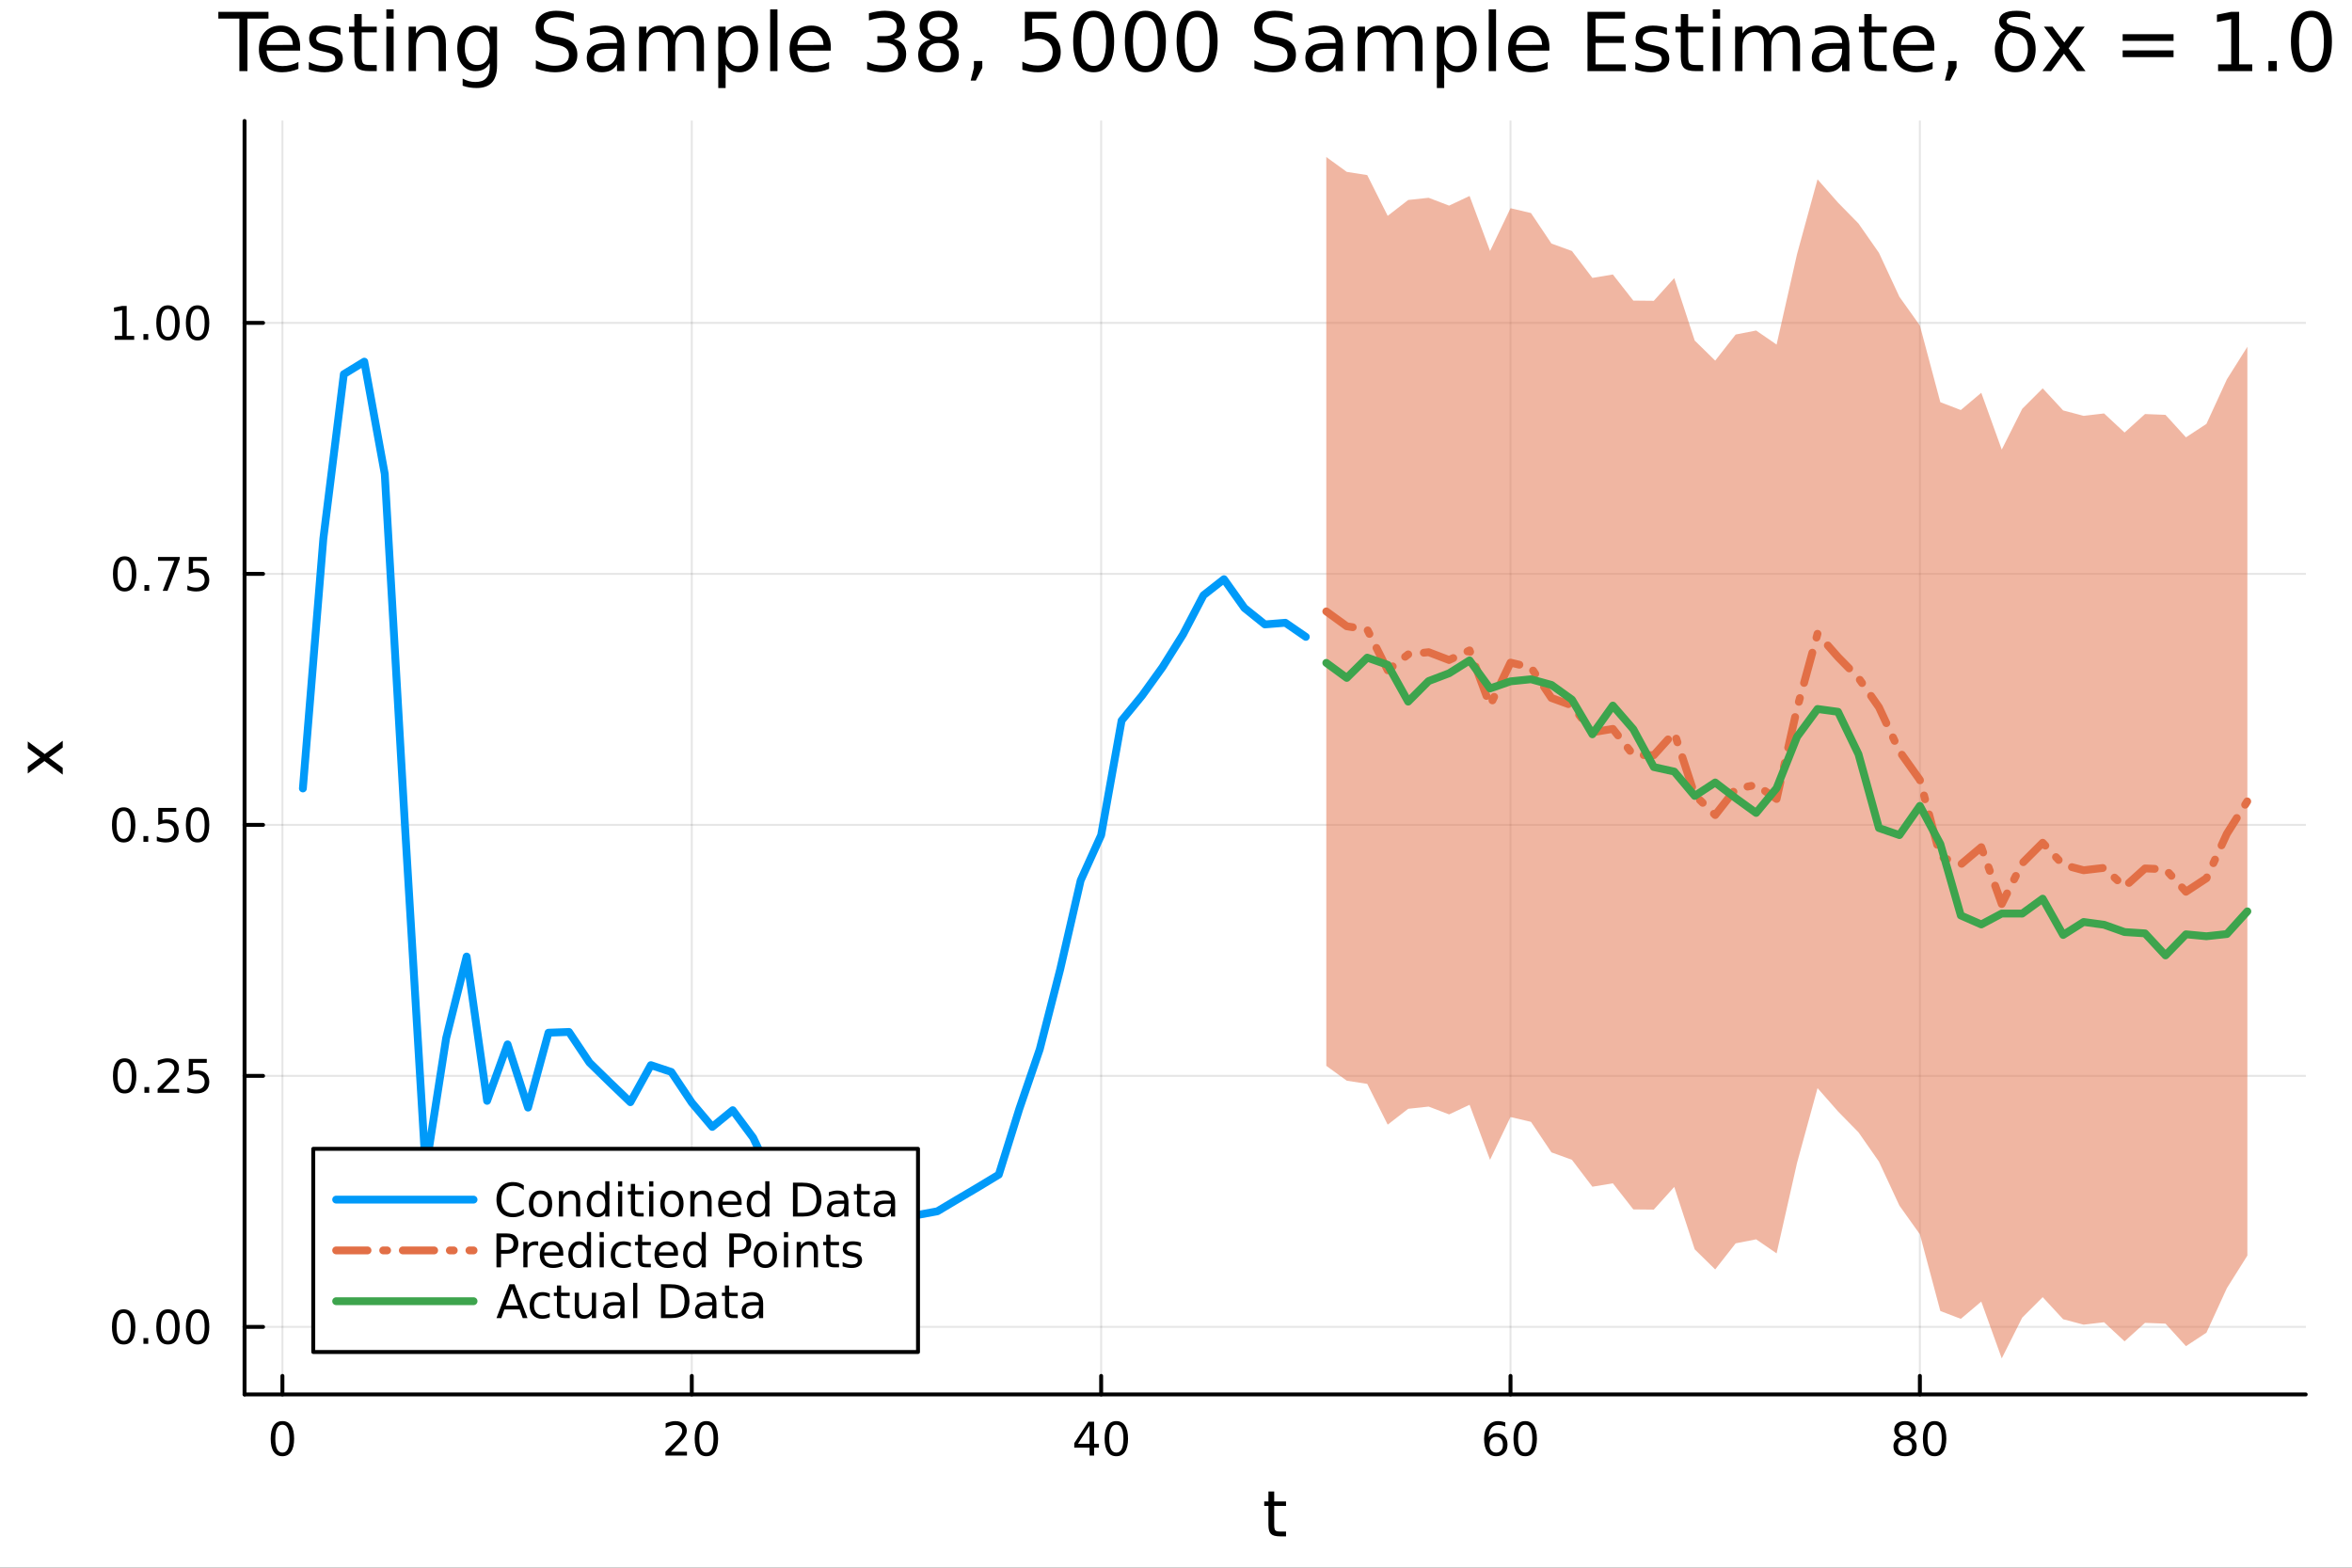 <?xml version="1.0" encoding="utf-8"?>
<svg xmlns="http://www.w3.org/2000/svg" xmlns:xlink="http://www.w3.org/1999/xlink" width="600" height="400" viewBox="0 0 2400 1600">
<rect x="0" y="0" width="2400" height="1600" fill="#333333" stroke="none"/>
<defs>
  <clipPath id="clip060">
    <rect x="0" y="0" width="2400" height="1600"/>
  </clipPath>
</defs>
<path clip-path="url(#clip060)" d="M0 1600 L2400 1600 L2400 8.88178e-14 L0 8.88178e-14  Z" fill="#ffffff" fill-rule="evenodd" fill-opacity="1"/>
<defs>
  <clipPath id="clip061">
    <rect x="480" y="0" width="1681" height="1600"/>
  </clipPath>
</defs>
<path clip-path="url(#clip060)" d="M249.542 1423.18 L2352.76 1423.18 L2352.76 123.472 L249.542 123.472  Z" fill="#ffffff" fill-rule="evenodd" fill-opacity="1"/>
<defs>
  <clipPath id="clip062">
    <rect x="249" y="123" width="2104" height="1301"/>
  </clipPath>
</defs>
<polyline clip-path="url(#clip062)" style="stroke:#000000; stroke-linecap:round; stroke-linejoin:round; stroke-width:2; stroke-opacity:0.1; fill:none" points="288.181,1423.18 288.181,123.472 "/>
<polyline clip-path="url(#clip062)" style="stroke:#000000; stroke-linecap:round; stroke-linejoin:round; stroke-width:2; stroke-opacity:0.1; fill:none" points="705.9,1423.18 705.9,123.472 "/>
<polyline clip-path="url(#clip062)" style="stroke:#000000; stroke-linecap:round; stroke-linejoin:round; stroke-width:2; stroke-opacity:0.1; fill:none" points="1123.62,1423.18 1123.62,123.472 "/>
<polyline clip-path="url(#clip062)" style="stroke:#000000; stroke-linecap:round; stroke-linejoin:round; stroke-width:2; stroke-opacity:0.1; fill:none" points="1541.34,1423.18 1541.34,123.472 "/>
<polyline clip-path="url(#clip062)" style="stroke:#000000; stroke-linecap:round; stroke-linejoin:round; stroke-width:2; stroke-opacity:0.1; fill:none" points="1959.06,1423.18 1959.06,123.472 "/>
<polyline clip-path="url(#clip060)" style="stroke:#000000; stroke-linecap:round; stroke-linejoin:round; stroke-width:4; stroke-opacity:1; fill:none" points="249.542,1423.18 2352.76,1423.18 "/>
<polyline clip-path="url(#clip060)" style="stroke:#000000; stroke-linecap:round; stroke-linejoin:round; stroke-width:4; stroke-opacity:1; fill:none" points="288.181,1423.18 288.181,1404.28 "/>
<polyline clip-path="url(#clip060)" style="stroke:#000000; stroke-linecap:round; stroke-linejoin:round; stroke-width:4; stroke-opacity:1; fill:none" points="705.9,1423.18 705.9,1404.28 "/>
<polyline clip-path="url(#clip060)" style="stroke:#000000; stroke-linecap:round; stroke-linejoin:round; stroke-width:4; stroke-opacity:1; fill:none" points="1123.62,1423.18 1123.62,1404.28 "/>
<polyline clip-path="url(#clip060)" style="stroke:#000000; stroke-linecap:round; stroke-linejoin:round; stroke-width:4; stroke-opacity:1; fill:none" points="1541.34,1423.18 1541.34,1404.28 "/>
<polyline clip-path="url(#clip060)" style="stroke:#000000; stroke-linecap:round; stroke-linejoin:round; stroke-width:4; stroke-opacity:1; fill:none" points="1959.06,1423.18 1959.06,1404.28 "/>
<path clip-path="url(#clip060)" d="M288.181 1454.1 Q284.57 1454.1 282.741 1457.66 Q280.936 1461.2 280.936 1468.33 Q280.936 1475.44 282.741 1479.01 Q284.57 1482.55 288.181 1482.55 Q291.815 1482.55 293.621 1479.01 Q295.449 1475.44 295.449 1468.33 Q295.449 1461.2 293.621 1457.66 Q291.815 1454.1 288.181 1454.1 M288.181 1450.39 Q293.991 1450.39 297.047 1455 Q300.125 1459.58 300.125 1468.33 Q300.125 1477.06 297.047 1481.67 Q293.991 1486.25 288.181 1486.25 Q282.371 1486.25 279.292 1481.67 Q276.237 1477.06 276.237 1468.33 Q276.237 1459.58 279.292 1455 Q282.371 1450.39 288.181 1450.39 Z" fill="#000000" fill-rule="nonzero" fill-opacity="1" /><path clip-path="url(#clip060)" d="M684.673 1481.64 L700.992 1481.64 L700.992 1485.58 L679.048 1485.58 L679.048 1481.64 Q681.71 1478.89 686.293 1474.26 Q690.9 1469.61 692.08 1468.27 Q694.326 1465.74 695.205 1464.01 Q696.108 1462.25 696.108 1460.56 Q696.108 1457.8 694.164 1456.07 Q692.242 1454.33 689.141 1454.33 Q686.942 1454.33 684.488 1455.09 Q682.057 1455.86 679.28 1457.41 L679.28 1452.69 Q682.104 1451.55 684.557 1450.97 Q687.011 1450.39 689.048 1450.39 Q694.418 1450.39 697.613 1453.08 Q700.807 1455.77 700.807 1460.26 Q700.807 1462.39 699.997 1464.31 Q699.21 1466.2 697.104 1468.8 Q696.525 1469.47 693.423 1472.69 Q690.321 1475.88 684.673 1481.64 Z" fill="#000000" fill-rule="nonzero" fill-opacity="1" /><path clip-path="url(#clip060)" d="M720.807 1454.1 Q717.196 1454.1 715.367 1457.66 Q713.562 1461.2 713.562 1468.33 Q713.562 1475.44 715.367 1479.01 Q717.196 1482.55 720.807 1482.55 Q724.441 1482.55 726.247 1479.01 Q728.076 1475.44 728.076 1468.33 Q728.076 1461.2 726.247 1457.66 Q724.441 1454.1 720.807 1454.1 M720.807 1450.39 Q726.617 1450.39 729.673 1455 Q732.751 1459.58 732.751 1468.33 Q732.751 1477.06 729.673 1481.67 Q726.617 1486.25 720.807 1486.25 Q714.997 1486.25 711.918 1481.67 Q708.863 1477.06 708.863 1468.33 Q708.863 1459.58 711.918 1455 Q714.997 1450.39 720.807 1450.39 Z" fill="#000000" fill-rule="nonzero" fill-opacity="1" /><path clip-path="url(#clip060)" d="M1111.79 1455.09 L1099.98 1473.54 L1111.79 1473.54 L1111.79 1455.09 M1110.56 1451.02 L1116.44 1451.02 L1116.44 1473.54 L1121.37 1473.54 L1121.37 1477.43 L1116.44 1477.43 L1116.44 1485.58 L1111.79 1485.58 L1111.79 1477.43 L1096.19 1477.43 L1096.19 1472.92 L1110.56 1451.02 Z" fill="#000000" fill-rule="nonzero" fill-opacity="1" /><path clip-path="url(#clip060)" d="M1139.1 1454.1 Q1135.49 1454.1 1133.66 1457.66 Q1131.86 1461.2 1131.86 1468.33 Q1131.86 1475.44 1133.66 1479.01 Q1135.49 1482.55 1139.1 1482.55 Q1142.74 1482.55 1144.54 1479.01 Q1146.37 1475.44 1146.37 1468.33 Q1146.37 1461.2 1144.54 1457.66 Q1142.74 1454.1 1139.1 1454.1 M1139.1 1450.39 Q1144.91 1450.39 1147.97 1455 Q1151.05 1459.58 1151.05 1468.33 Q1151.05 1477.06 1147.97 1481.67 Q1144.91 1486.25 1139.1 1486.25 Q1133.29 1486.25 1130.22 1481.67 Q1127.16 1477.06 1127.16 1468.33 Q1127.16 1459.58 1130.22 1455 Q1133.29 1450.39 1139.1 1450.39 Z" fill="#000000" fill-rule="nonzero" fill-opacity="1" /><path clip-path="url(#clip060)" d="M1526.74 1466.44 Q1523.59 1466.44 1521.74 1468.59 Q1519.91 1470.74 1519.91 1474.49 Q1519.91 1478.22 1521.74 1480.39 Q1523.59 1482.55 1526.74 1482.55 Q1529.89 1482.55 1531.72 1480.39 Q1533.57 1478.22 1533.57 1474.49 Q1533.57 1470.74 1531.72 1468.59 Q1529.89 1466.44 1526.74 1466.44 M1536.02 1451.78 L1536.02 1456.04 Q1534.27 1455.21 1532.46 1454.77 Q1530.68 1454.33 1528.92 1454.33 Q1524.29 1454.33 1521.84 1457.45 Q1519.4 1460.58 1519.06 1466.9 Q1520.42 1464.89 1522.48 1463.82 Q1524.54 1462.73 1527.02 1462.73 Q1532.23 1462.73 1535.24 1465.9 Q1538.27 1469.05 1538.27 1474.49 Q1538.27 1479.82 1535.12 1483.03 Q1531.97 1486.25 1526.74 1486.25 Q1520.75 1486.25 1517.58 1481.67 Q1514.4 1477.06 1514.4 1468.33 Q1514.4 1460.14 1518.29 1455.28 Q1522.18 1450.39 1528.73 1450.39 Q1530.49 1450.39 1532.27 1450.74 Q1534.08 1451.09 1536.02 1451.78 Z" fill="#000000" fill-rule="nonzero" fill-opacity="1" /><path clip-path="url(#clip060)" d="M1556.33 1454.1 Q1552.71 1454.1 1550.89 1457.66 Q1549.08 1461.2 1549.08 1468.33 Q1549.08 1475.44 1550.89 1479.01 Q1552.71 1482.55 1556.33 1482.55 Q1559.96 1482.55 1561.77 1479.01 Q1563.59 1475.44 1563.59 1468.33 Q1563.59 1461.2 1561.77 1457.66 Q1559.96 1454.1 1556.33 1454.1 M1556.33 1450.39 Q1562.14 1450.39 1565.19 1455 Q1568.27 1459.58 1568.27 1468.33 Q1568.27 1477.06 1565.19 1481.67 Q1562.14 1486.25 1556.33 1486.25 Q1550.52 1486.25 1547.44 1481.67 Q1544.38 1477.06 1544.38 1468.33 Q1544.38 1459.58 1547.44 1455 Q1550.52 1450.39 1556.33 1450.39 Z" fill="#000000" fill-rule="nonzero" fill-opacity="1" /><path clip-path="url(#clip060)" d="M1943.93 1469.17 Q1940.6 1469.17 1938.67 1470.95 Q1936.78 1472.73 1936.78 1475.86 Q1936.78 1478.98 1938.67 1480.77 Q1940.6 1482.55 1943.93 1482.55 Q1947.26 1482.55 1949.18 1480.77 Q1951.1 1478.96 1951.1 1475.86 Q1951.1 1472.73 1949.18 1470.95 Q1947.29 1469.17 1943.93 1469.17 M1939.25 1467.18 Q1936.24 1466.44 1934.55 1464.38 Q1932.89 1462.32 1932.89 1459.35 Q1932.89 1455.21 1935.83 1452.8 Q1938.79 1450.39 1943.93 1450.39 Q1949.09 1450.39 1952.03 1452.8 Q1954.97 1455.21 1954.97 1459.35 Q1954.97 1462.32 1953.28 1464.38 Q1951.61 1466.44 1948.63 1467.18 Q1952.01 1467.96 1953.88 1470.26 Q1955.78 1472.55 1955.78 1475.86 Q1955.78 1480.88 1952.7 1483.57 Q1949.65 1486.25 1943.93 1486.25 Q1938.21 1486.25 1935.13 1483.57 Q1932.08 1480.88 1932.08 1475.86 Q1932.08 1472.55 1933.98 1470.26 Q1935.87 1467.96 1939.25 1467.18 M1937.54 1459.79 Q1937.54 1462.48 1939.21 1463.98 Q1940.9 1465.49 1943.93 1465.49 Q1946.94 1465.49 1948.63 1463.98 Q1950.34 1462.48 1950.34 1459.79 Q1950.34 1457.11 1948.63 1455.6 Q1946.94 1454.1 1943.93 1454.1 Q1940.9 1454.1 1939.21 1455.6 Q1937.54 1457.11 1937.54 1459.79 Z" fill="#000000" fill-rule="nonzero" fill-opacity="1" /><path clip-path="url(#clip060)" d="M1974.09 1454.1 Q1970.48 1454.1 1968.65 1457.66 Q1966.85 1461.2 1966.85 1468.33 Q1966.85 1475.44 1968.65 1479.01 Q1970.48 1482.55 1974.09 1482.55 Q1977.72 1482.55 1979.53 1479.01 Q1981.36 1475.44 1981.36 1468.33 Q1981.36 1461.2 1979.53 1457.66 Q1977.72 1454.1 1974.09 1454.1 M1974.09 1450.39 Q1979.9 1450.39 1982.96 1455 Q1986.04 1459.58 1986.04 1468.33 Q1986.04 1477.06 1982.96 1481.67 Q1979.9 1486.25 1974.09 1486.25 Q1968.28 1486.25 1965.2 1481.67 Q1962.15 1477.06 1962.15 1468.33 Q1962.15 1459.58 1965.2 1455 Q1968.28 1450.39 1974.09 1450.39 Z" fill="#000000" fill-rule="nonzero" fill-opacity="1" /><path clip-path="url(#clip060)" d="M1300.21 1522.27 L1300.21 1532.4 L1312.27 1532.4 L1312.27 1536.95 L1300.21 1536.95 L1300.21 1556.3 Q1300.21 1560.66 1301.39 1561.9 Q1302.6 1563.14 1306.26 1563.14 L1312.27 1563.14 L1312.27 1568.04 L1306.26 1568.04 Q1299.48 1568.04 1296.9 1565.53 Q1294.32 1562.98 1294.32 1556.3 L1294.32 1536.95 L1290.02 1536.95 L1290.02 1532.4 L1294.32 1532.4 L1294.32 1522.27 L1300.21 1522.27 Z" fill="#000000" fill-rule="nonzero" fill-opacity="1" /><polyline clip-path="url(#clip062)" style="stroke:#000000; stroke-linecap:round; stroke-linejoin:round; stroke-width:2; stroke-opacity:0.1; fill:none" points="249.542,1354.23 2352.76,1354.23 "/>
<polyline clip-path="url(#clip062)" style="stroke:#000000; stroke-linecap:round; stroke-linejoin:round; stroke-width:2; stroke-opacity:0.1; fill:none" points="249.542,1098.05 2352.76,1098.05 "/>
<polyline clip-path="url(#clip062)" style="stroke:#000000; stroke-linecap:round; stroke-linejoin:round; stroke-width:2; stroke-opacity:0.1; fill:none" points="249.542,841.878 2352.76,841.878 "/>
<polyline clip-path="url(#clip062)" style="stroke:#000000; stroke-linecap:round; stroke-linejoin:round; stroke-width:2; stroke-opacity:0.1; fill:none" points="249.542,585.704 2352.76,585.704 "/>
<polyline clip-path="url(#clip062)" style="stroke:#000000; stroke-linecap:round; stroke-linejoin:round; stroke-width:2; stroke-opacity:0.1; fill:none" points="249.542,329.531 2352.76,329.531 "/>
<polyline clip-path="url(#clip060)" style="stroke:#000000; stroke-linecap:round; stroke-linejoin:round; stroke-width:4; stroke-opacity:1; fill:none" points="249.542,1423.18 249.542,123.472 "/>
<polyline clip-path="url(#clip060)" style="stroke:#000000; stroke-linecap:round; stroke-linejoin:round; stroke-width:4; stroke-opacity:1; fill:none" points="249.542,1354.23 268.44,1354.23 "/>
<polyline clip-path="url(#clip060)" style="stroke:#000000; stroke-linecap:round; stroke-linejoin:round; stroke-width:4; stroke-opacity:1; fill:none" points="249.542,1098.05 268.44,1098.05 "/>
<polyline clip-path="url(#clip060)" style="stroke:#000000; stroke-linecap:round; stroke-linejoin:round; stroke-width:4; stroke-opacity:1; fill:none" points="249.542,841.878 268.44,841.878 "/>
<polyline clip-path="url(#clip060)" style="stroke:#000000; stroke-linecap:round; stroke-linejoin:round; stroke-width:4; stroke-opacity:1; fill:none" points="249.542,585.704 268.44,585.704 "/>
<polyline clip-path="url(#clip060)" style="stroke:#000000; stroke-linecap:round; stroke-linejoin:round; stroke-width:4; stroke-opacity:1; fill:none" points="249.542,329.531 268.44,329.531 "/>
<path clip-path="url(#clip060)" d="M126.205 1340.02 Q122.593 1340.02 120.765 1343.59 Q118.959 1347.13 118.959 1354.26 Q118.959 1361.37 120.765 1364.93 Q122.593 1368.47 126.205 1368.47 Q129.839 1368.47 131.644 1364.93 Q133.473 1361.37 133.473 1354.26 Q133.473 1347.13 131.644 1343.59 Q129.839 1340.02 126.205 1340.02 M126.205 1336.32 Q132.015 1336.32 135.07 1340.93 Q138.149 1345.51 138.149 1354.26 Q138.149 1362.99 135.07 1367.59 Q132.015 1372.18 126.205 1372.18 Q120.394 1372.18 117.316 1367.59 Q114.26 1362.99 114.26 1354.26 Q114.26 1345.51 117.316 1340.93 Q120.394 1336.32 126.205 1336.32 Z" fill="#000000" fill-rule="nonzero" fill-opacity="1" /><path clip-path="url(#clip060)" d="M146.366 1365.63 L151.251 1365.63 L151.251 1371.51 L146.366 1371.51 L146.366 1365.63 Z" fill="#000000" fill-rule="nonzero" fill-opacity="1" /><path clip-path="url(#clip060)" d="M171.436 1340.02 Q167.825 1340.02 165.996 1343.59 Q164.19 1347.13 164.19 1354.26 Q164.19 1361.37 165.996 1364.93 Q167.825 1368.47 171.436 1368.47 Q175.07 1368.47 176.876 1364.93 Q178.704 1361.37 178.704 1354.26 Q178.704 1347.13 176.876 1343.59 Q175.07 1340.02 171.436 1340.02 M171.436 1336.32 Q177.246 1336.32 180.301 1340.93 Q183.38 1345.51 183.38 1354.26 Q183.38 1362.99 180.301 1367.59 Q177.246 1372.18 171.436 1372.18 Q165.626 1372.18 162.547 1367.59 Q159.491 1362.99 159.491 1354.26 Q159.491 1345.51 162.547 1340.93 Q165.626 1336.32 171.436 1336.32 Z" fill="#000000" fill-rule="nonzero" fill-opacity="1" /><path clip-path="url(#clip060)" d="M201.598 1340.02 Q197.987 1340.02 196.158 1343.59 Q194.352 1347.13 194.352 1354.26 Q194.352 1361.37 196.158 1364.93 Q197.987 1368.47 201.598 1368.47 Q205.232 1368.47 207.037 1364.93 Q208.866 1361.37 208.866 1354.26 Q208.866 1347.13 207.037 1343.59 Q205.232 1340.02 201.598 1340.02 M201.598 1336.32 Q207.408 1336.32 210.463 1340.93 Q213.542 1345.51 213.542 1354.26 Q213.542 1362.99 210.463 1367.59 Q207.408 1372.18 201.598 1372.18 Q195.787 1372.18 192.709 1367.59 Q189.653 1362.99 189.653 1354.26 Q189.653 1345.51 192.709 1340.93 Q195.787 1336.32 201.598 1336.32 Z" fill="#000000" fill-rule="nonzero" fill-opacity="1" /><path clip-path="url(#clip060)" d="M127.2 1083.85 Q123.589 1083.85 121.76 1087.42 Q119.955 1090.96 119.955 1098.09 Q119.955 1105.19 121.76 1108.76 Q123.589 1112.3 127.2 1112.3 Q130.834 1112.3 132.64 1108.76 Q134.468 1105.19 134.468 1098.09 Q134.468 1090.96 132.64 1087.42 Q130.834 1083.85 127.2 1083.85 M127.2 1080.15 Q133.01 1080.15 136.066 1084.75 Q139.144 1089.34 139.144 1098.09 Q139.144 1106.81 136.066 1111.42 Q133.01 1116 127.2 1116 Q121.39 1116 118.311 1111.42 Q115.256 1106.81 115.256 1098.09 Q115.256 1089.34 118.311 1084.75 Q121.39 1080.15 127.2 1080.15 Z" fill="#000000" fill-rule="nonzero" fill-opacity="1" /><path clip-path="url(#clip060)" d="M147.362 1109.45 L152.246 1109.45 L152.246 1115.33 L147.362 1115.33 L147.362 1109.45 Z" fill="#000000" fill-rule="nonzero" fill-opacity="1" /><path clip-path="url(#clip060)" d="M166.459 1111.4 L182.778 1111.4 L182.778 1115.33 L160.834 1115.33 L160.834 1111.4 Q163.496 1108.64 168.079 1104.01 Q172.686 1099.36 173.866 1098.02 Q176.112 1095.49 176.991 1093.76 Q177.894 1092 177.894 1090.31 Q177.894 1087.55 175.95 1085.82 Q174.028 1084.08 170.927 1084.08 Q168.727 1084.08 166.274 1084.85 Q163.843 1085.61 161.065 1087.16 L161.065 1082.44 Q163.89 1081.3 166.343 1080.73 Q168.797 1080.15 170.834 1080.15 Q176.204 1080.15 179.399 1082.83 Q182.593 1085.52 182.593 1090.01 Q182.593 1092.14 181.783 1094.06 Q180.996 1095.96 178.889 1098.55 Q178.311 1099.22 175.209 1102.44 Q172.107 1105.63 166.459 1111.4 Z" fill="#000000" fill-rule="nonzero" fill-opacity="1" /><path clip-path="url(#clip060)" d="M192.639 1080.77 L210.996 1080.77 L210.996 1084.71 L196.922 1084.71 L196.922 1093.18 Q197.94 1092.83 198.959 1092.67 Q199.977 1092.48 200.996 1092.48 Q206.783 1092.48 210.162 1095.66 Q213.542 1098.83 213.542 1104.24 Q213.542 1109.82 210.07 1112.92 Q206.598 1116 200.278 1116 Q198.102 1116 195.834 1115.63 Q193.588 1115.26 191.181 1114.52 L191.181 1109.82 Q193.264 1110.96 195.487 1111.51 Q197.709 1112.07 200.186 1112.07 Q204.19 1112.07 206.528 1109.96 Q208.866 1107.85 208.866 1104.24 Q208.866 1100.63 206.528 1098.53 Q204.19 1096.42 200.186 1096.42 Q198.311 1096.42 196.436 1096.84 Q194.584 1097.25 192.639 1098.13 L192.639 1080.77 Z" fill="#000000" fill-rule="nonzero" fill-opacity="1" /><path clip-path="url(#clip060)" d="M126.205 827.677 Q122.593 827.677 120.765 831.242 Q118.959 834.783 118.959 841.913 Q118.959 849.019 120.765 852.584 Q122.593 856.126 126.205 856.126 Q129.839 856.126 131.644 852.584 Q133.473 849.019 133.473 841.913 Q133.473 834.783 131.644 831.242 Q129.839 827.677 126.205 827.677 M126.205 823.973 Q132.015 823.973 135.07 828.58 Q138.149 833.163 138.149 841.913 Q138.149 850.64 135.07 855.246 Q132.015 859.829 126.205 859.829 Q120.394 859.829 117.316 855.246 Q114.26 850.64 114.26 841.913 Q114.26 833.163 117.316 828.58 Q120.394 823.973 126.205 823.973 Z" fill="#000000" fill-rule="nonzero" fill-opacity="1" /><path clip-path="url(#clip060)" d="M146.366 853.278 L151.251 853.278 L151.251 859.158 L146.366 859.158 L146.366 853.278 Z" fill="#000000" fill-rule="nonzero" fill-opacity="1" /><path clip-path="url(#clip060)" d="M161.482 824.598 L179.839 824.598 L179.839 828.533 L165.765 828.533 L165.765 837.005 Q166.783 836.658 167.802 836.496 Q168.82 836.311 169.839 836.311 Q175.626 836.311 179.005 839.482 Q182.385 842.654 182.385 848.07 Q182.385 853.649 178.913 856.751 Q175.44 859.829 169.121 859.829 Q166.945 859.829 164.677 859.459 Q162.431 859.089 160.024 858.348 L160.024 853.649 Q162.107 854.783 164.329 855.339 Q166.552 855.894 169.028 855.894 Q173.033 855.894 175.371 853.788 Q177.709 851.681 177.709 848.07 Q177.709 844.459 175.371 842.353 Q173.033 840.246 169.028 840.246 Q167.153 840.246 165.278 840.663 Q163.427 841.079 161.482 841.959 L161.482 824.598 Z" fill="#000000" fill-rule="nonzero" fill-opacity="1" /><path clip-path="url(#clip060)" d="M201.598 827.677 Q197.987 827.677 196.158 831.242 Q194.352 834.783 194.352 841.913 Q194.352 849.019 196.158 852.584 Q197.987 856.126 201.598 856.126 Q205.232 856.126 207.037 852.584 Q208.866 849.019 208.866 841.913 Q208.866 834.783 207.037 831.242 Q205.232 827.677 201.598 827.677 M201.598 823.973 Q207.408 823.973 210.463 828.58 Q213.542 833.163 213.542 841.913 Q213.542 850.64 210.463 855.246 Q207.408 859.829 201.598 859.829 Q195.787 859.829 192.709 855.246 Q189.653 850.64 189.653 841.913 Q189.653 833.163 192.709 828.58 Q195.787 823.973 201.598 823.973 Z" fill="#000000" fill-rule="nonzero" fill-opacity="1" /><path clip-path="url(#clip060)" d="M127.2 571.503 Q123.589 571.503 121.76 575.068 Q119.955 578.61 119.955 585.739 Q119.955 592.846 121.76 596.41 Q123.589 599.952 127.2 599.952 Q130.834 599.952 132.64 596.41 Q134.468 592.846 134.468 585.739 Q134.468 578.61 132.64 575.068 Q130.834 571.503 127.2 571.503 M127.2 567.799 Q133.01 567.799 136.066 572.406 Q139.144 576.989 139.144 585.739 Q139.144 594.466 136.066 599.072 Q133.01 603.656 127.2 603.656 Q121.39 603.656 118.311 599.072 Q115.256 594.466 115.256 585.739 Q115.256 576.989 118.311 572.406 Q121.39 567.799 127.2 567.799 Z" fill="#000000" fill-rule="nonzero" fill-opacity="1" /><path clip-path="url(#clip060)" d="M147.362 597.105 L152.246 597.105 L152.246 602.984 L147.362 602.984 L147.362 597.105 Z" fill="#000000" fill-rule="nonzero" fill-opacity="1" /><path clip-path="url(#clip060)" d="M161.251 568.424 L183.473 568.424 L183.473 570.415 L170.927 602.984 L166.042 602.984 L177.848 572.36 L161.251 572.36 L161.251 568.424 Z" fill="#000000" fill-rule="nonzero" fill-opacity="1" /><path clip-path="url(#clip060)" d="M192.639 568.424 L210.996 568.424 L210.996 572.36 L196.922 572.36 L196.922 580.832 Q197.94 580.485 198.959 580.322 Q199.977 580.137 200.996 580.137 Q206.783 580.137 210.162 583.309 Q213.542 586.48 213.542 591.896 Q213.542 597.475 210.07 600.577 Q206.598 603.656 200.278 603.656 Q198.102 603.656 195.834 603.285 Q193.588 602.915 191.181 602.174 L191.181 597.475 Q193.264 598.609 195.487 599.165 Q197.709 599.721 200.186 599.721 Q204.19 599.721 206.528 597.614 Q208.866 595.508 208.866 591.896 Q208.866 588.285 206.528 586.179 Q204.19 584.072 200.186 584.072 Q198.311 584.072 196.436 584.489 Q194.584 584.906 192.639 585.785 L192.639 568.424 Z" fill="#000000" fill-rule="nonzero" fill-opacity="1" /><path clip-path="url(#clip060)" d="M117.015 342.876 L124.654 342.876 L124.654 316.51 L116.343 318.177 L116.343 313.917 L124.607 312.251 L129.283 312.251 L129.283 342.876 L136.922 342.876 L136.922 346.811 L117.015 346.811 L117.015 342.876 Z" fill="#000000" fill-rule="nonzero" fill-opacity="1" /><path clip-path="url(#clip060)" d="M146.366 340.931 L151.251 340.931 L151.251 346.811 L146.366 346.811 L146.366 340.931 Z" fill="#000000" fill-rule="nonzero" fill-opacity="1" /><path clip-path="url(#clip060)" d="M171.436 315.329 Q167.825 315.329 165.996 318.894 Q164.19 322.436 164.19 329.565 Q164.19 336.672 165.996 340.237 Q167.825 343.778 171.436 343.778 Q175.07 343.778 176.876 340.237 Q178.704 336.672 178.704 329.565 Q178.704 322.436 176.876 318.894 Q175.07 315.329 171.436 315.329 M171.436 311.626 Q177.246 311.626 180.301 316.232 Q183.38 320.815 183.38 329.565 Q183.38 338.292 180.301 342.899 Q177.246 347.482 171.436 347.482 Q165.626 347.482 162.547 342.899 Q159.491 338.292 159.491 329.565 Q159.491 320.815 162.547 316.232 Q165.626 311.626 171.436 311.626 Z" fill="#000000" fill-rule="nonzero" fill-opacity="1" /><path clip-path="url(#clip060)" d="M201.598 315.329 Q197.987 315.329 196.158 318.894 Q194.352 322.436 194.352 329.565 Q194.352 336.672 196.158 340.237 Q197.987 343.778 201.598 343.778 Q205.232 343.778 207.037 340.237 Q208.866 336.672 208.866 329.565 Q208.866 322.436 207.037 318.894 Q205.232 315.329 201.598 315.329 M201.598 311.626 Q207.408 311.626 210.463 316.232 Q213.542 320.815 213.542 329.565 Q213.542 338.292 210.463 342.899 Q207.408 347.482 201.598 347.482 Q195.787 347.482 192.709 342.899 Q189.653 338.292 189.653 329.565 Q189.653 320.815 192.709 316.232 Q195.787 311.626 201.598 311.626 Z" fill="#000000" fill-rule="nonzero" fill-opacity="1" /><path clip-path="url(#clip060)" d="M28.356 756.711 L45.703 769.602 L64.004 756.043 L64.004 762.95 L50 773.326 L64.004 783.702 L64.004 790.609 L45.353 776.763 L28.356 789.431 L28.356 782.524 L41.056 773.071 L28.356 763.618 L28.356 756.711 Z" fill="#000000" fill-rule="nonzero" fill-opacity="1" /><path clip-path="url(#clip060)" d="M222.798 12.096 L273.961 12.096 L273.961 18.983 L252.491 18.983 L252.491 72.576 L244.268 72.576 L244.268 18.983 L222.798 18.983 L222.798 12.096 Z" fill="#000000" fill-rule="nonzero" fill-opacity="1" /><path clip-path="url(#clip060)" d="M306.247 48.028 L306.247 51.673 L271.976 51.673 Q272.462 59.37 276.594 63.421 Q280.767 67.431 288.18 67.431 Q292.474 67.431 296.484 66.378 Q300.535 65.325 304.505 63.218 L304.505 70.267 Q300.495 71.968 296.282 72.86 Q292.069 73.751 287.734 73.751 Q276.878 73.751 270.518 67.431 Q264.199 61.112 264.199 50.337 Q264.199 39.197 270.194 32.675 Q276.23 26.112 286.438 26.112 Q295.593 26.112 300.9 32.026 Q306.247 37.9 306.247 48.028 M298.793 45.84 Q298.712 39.723 295.35 36.077 Q292.028 32.431 286.519 32.431 Q280.281 32.431 276.513 35.956 Q272.786 39.48 272.219 45.88 L298.793 45.84 Z" fill="#000000" fill-rule="nonzero" fill-opacity="1" /><path clip-path="url(#clip060)" d="M347.404 28.543 L347.404 35.591 Q344.244 33.971 340.842 33.161 Q337.439 32.35 333.793 32.35 Q328.243 32.35 325.448 34.052 Q322.694 35.753 322.694 39.156 Q322.694 41.749 324.679 43.248 Q326.663 44.706 332.659 46.043 L335.211 46.61 Q343.151 48.311 346.472 51.43 Q349.835 54.509 349.835 60.059 Q349.835 66.378 344.812 70.064 Q339.829 73.751 331.079 73.751 Q327.433 73.751 323.463 73.022 Q319.534 72.333 315.159 70.915 L315.159 63.218 Q319.291 65.365 323.301 66.459 Q327.312 67.512 331.241 67.512 Q336.507 67.512 339.343 65.73 Q342.178 63.907 342.178 60.626 Q342.178 57.588 340.112 55.967 Q338.087 54.347 331.16 52.848 L328.567 52.24 Q321.64 50.782 318.562 47.785 Q315.483 44.746 315.483 39.48 Q315.483 33.08 320.02 29.596 Q324.557 26.112 332.902 26.112 Q337.034 26.112 340.68 26.72 Q344.325 27.327 347.404 28.543 Z" fill="#000000" fill-rule="nonzero" fill-opacity="1" /><path clip-path="url(#clip060)" d="M369.076 14.324 L369.076 27.206 L384.429 27.206 L384.429 32.999 L369.076 32.999 L369.076 57.628 Q369.076 63.178 370.575 64.758 Q372.115 66.338 376.773 66.338 L384.429 66.338 L384.429 72.576 L376.773 72.576 Q368.145 72.576 364.863 69.376 Q361.582 66.135 361.582 57.628 L361.582 32.999 L356.114 32.999 L356.114 27.206 L361.582 27.206 L361.582 14.324 L369.076 14.324 Z" fill="#000000" fill-rule="nonzero" fill-opacity="1" /><path clip-path="url(#clip060)" d="M394.233 27.206 L401.686 27.206 L401.686 72.576 L394.233 72.576 L394.233 27.206 M394.233 9.544 L401.686 9.544 L401.686 18.983 L394.233 18.983 L394.233 9.544 Z" fill="#000000" fill-rule="nonzero" fill-opacity="1" /><path clip-path="url(#clip060)" d="M454.996 45.192 L454.996 72.576 L447.542 72.576 L447.542 45.435 Q447.542 38.994 445.031 35.794 Q442.519 32.594 437.496 32.594 Q431.46 32.594 427.977 36.442 Q424.493 40.29 424.493 46.934 L424.493 72.576 L416.999 72.576 L416.999 27.206 L424.493 27.206 L424.493 34.254 Q427.166 30.163 430.772 28.138 Q434.418 26.112 439.157 26.112 Q446.975 26.112 450.986 30.973 Q454.996 35.794 454.996 45.192 Z" fill="#000000" fill-rule="nonzero" fill-opacity="1" /><path clip-path="url(#clip060)" d="M499.718 49.364 Q499.718 41.263 496.356 36.806 Q493.034 32.35 486.998 32.35 Q481.003 32.35 477.641 36.806 Q474.319 41.263 474.319 49.364 Q474.319 57.426 477.641 61.882 Q481.003 66.338 486.998 66.338 Q493.034 66.338 496.356 61.882 Q499.718 57.426 499.718 49.364 M507.172 66.945 Q507.172 78.531 502.027 84.162 Q496.882 89.833 486.269 89.833 Q482.34 89.833 478.856 89.225 Q475.372 88.658 472.091 87.443 L472.091 80.192 Q475.372 81.974 478.572 82.825 Q481.773 83.675 485.094 83.675 Q492.426 83.675 496.072 79.827 Q499.718 76.019 499.718 68.282 L499.718 64.596 Q497.409 68.606 493.804 70.591 Q490.198 72.576 485.175 72.576 Q476.83 72.576 471.726 66.216 Q466.622 59.856 466.622 49.364 Q466.622 38.832 471.726 32.472 Q476.83 26.112 485.175 26.112 Q490.198 26.112 493.804 28.097 Q497.409 30.082 499.718 34.092 L499.718 27.206 L507.172 27.206 L507.172 66.945 Z" fill="#000000" fill-rule="nonzero" fill-opacity="1" /><path clip-path="url(#clip060)" d="M585.476 14.081 L585.476 22.061 Q580.817 19.833 576.685 18.739 Q572.553 17.646 568.705 17.646 Q562.021 17.646 558.375 20.238 Q554.77 22.831 554.77 27.611 Q554.77 31.621 557.16 33.687 Q559.59 35.713 566.315 36.969 L571.257 37.981 Q580.412 39.723 584.747 44.139 Q589.122 48.514 589.122 55.886 Q589.122 64.677 583.207 69.214 Q577.333 73.751 565.95 73.751 Q561.656 73.751 556.795 72.778 Q551.975 71.806 546.79 69.902 L546.79 61.477 Q551.772 64.272 556.552 65.689 Q561.332 67.107 565.95 67.107 Q572.958 67.107 576.766 64.353 Q580.574 61.598 580.574 56.494 Q580.574 52.038 577.82 49.526 Q575.105 47.015 568.867 45.759 L563.884 44.787 Q554.729 42.964 550.638 39.075 Q546.547 35.186 546.547 28.259 Q546.547 20.238 552.177 15.62 Q557.849 11.002 567.773 11.002 Q572.027 11.002 576.442 11.772 Q580.858 12.542 585.476 14.081 Z" fill="#000000" fill-rule="nonzero" fill-opacity="1" /><path clip-path="url(#clip060)" d="M622.177 49.769 Q613.143 49.769 609.66 51.835 Q606.176 53.901 606.176 58.884 Q606.176 62.854 608.768 65.203 Q611.402 67.512 615.898 67.512 Q622.096 67.512 625.823 63.137 Q629.59 58.722 629.59 51.43 L629.59 49.769 L622.177 49.769 M637.044 46.691 L637.044 72.576 L629.59 72.576 L629.59 65.689 Q627.038 69.821 623.23 71.806 Q619.422 73.751 613.913 73.751 Q606.946 73.751 602.814 69.862 Q598.722 65.933 598.722 59.37 Q598.722 51.714 603.826 47.825 Q608.971 43.936 619.139 43.936 L629.59 43.936 L629.59 43.207 Q629.59 38.062 626.187 35.267 Q622.825 32.431 616.708 32.431 Q612.819 32.431 609.133 33.363 Q605.447 34.295 602.044 36.158 L602.044 29.272 Q606.135 27.692 609.984 26.922 Q613.832 26.112 617.478 26.112 Q627.322 26.112 632.183 31.216 Q637.044 36.32 637.044 46.691 Z" fill="#000000" fill-rule="nonzero" fill-opacity="1" /><path clip-path="url(#clip060)" d="M687.721 35.915 Q690.516 30.892 694.405 28.502 Q698.293 26.112 703.56 26.112 Q710.649 26.112 714.497 31.095 Q718.345 36.037 718.345 45.192 L718.345 72.576 L710.851 72.576 L710.851 45.435 Q710.851 38.913 708.542 35.753 Q706.233 32.594 701.494 32.594 Q695.701 32.594 692.339 36.442 Q688.976 40.29 688.976 46.934 L688.976 72.576 L681.482 72.576 L681.482 45.435 Q681.482 38.873 679.173 35.753 Q676.864 32.594 672.044 32.594 Q666.332 32.594 662.97 36.482 Q659.607 40.331 659.607 46.934 L659.607 72.576 L652.113 72.576 L652.113 27.206 L659.607 27.206 L659.607 34.254 Q662.159 30.082 665.724 28.097 Q669.289 26.112 674.191 26.112 Q679.133 26.112 682.576 28.624 Q686.06 31.135 687.721 35.915 Z" fill="#000000" fill-rule="nonzero" fill-opacity="1" /><path clip-path="url(#clip060)" d="M740.423 65.77 L740.423 89.833 L732.929 89.833 L732.929 27.206 L740.423 27.206 L740.423 34.092 Q742.772 30.041 746.337 28.097 Q749.942 26.112 754.925 26.112 Q763.189 26.112 768.334 32.675 Q773.519 39.237 773.519 49.931 Q773.519 60.626 768.334 67.188 Q763.189 73.751 754.925 73.751 Q749.942 73.751 746.337 71.806 Q742.772 69.821 740.423 65.77 M765.781 49.931 Q765.781 41.708 762.379 37.05 Q759.016 32.35 753.102 32.35 Q747.188 32.35 743.785 37.05 Q740.423 41.708 740.423 49.931 Q740.423 58.155 743.785 62.854 Q747.188 67.512 753.102 67.512 Q759.016 67.512 762.379 62.854 Q765.781 58.155 765.781 49.931 Z" fill="#000000" fill-rule="nonzero" fill-opacity="1" /><path clip-path="url(#clip060)" d="M785.874 9.544 L793.328 9.544 L793.328 72.576 L785.874 72.576 L785.874 9.544 Z" fill="#000000" fill-rule="nonzero" fill-opacity="1" /><path clip-path="url(#clip060)" d="M847.731 48.028 L847.731 51.673 L813.461 51.673 Q813.947 59.37 818.079 63.421 Q822.251 67.431 829.664 67.431 Q833.958 67.431 837.969 66.378 Q842.019 65.325 845.989 63.218 L845.989 70.267 Q841.979 71.968 837.766 72.86 Q833.553 73.751 829.219 73.751 Q818.362 73.751 812.002 67.431 Q805.683 61.112 805.683 50.337 Q805.683 39.197 811.678 32.675 Q817.714 26.112 827.922 26.112 Q837.077 26.112 842.384 32.026 Q847.731 37.9 847.731 48.028 M840.278 45.84 Q840.197 39.723 836.834 36.077 Q833.513 32.431 828.003 32.431 Q821.765 32.431 817.998 35.956 Q814.271 39.48 813.704 45.88 L840.278 45.84 Z" fill="#000000" fill-rule="nonzero" fill-opacity="1" /><path clip-path="url(#clip060)" d="M912.181 39.966 Q918.055 41.222 921.336 45.192 Q924.658 49.162 924.658 54.995 Q924.658 63.948 918.501 68.849 Q912.343 73.751 901.001 73.751 Q897.193 73.751 893.142 72.981 Q889.132 72.252 884.838 70.753 L884.838 62.854 Q888.24 64.839 892.291 65.852 Q896.342 66.864 900.758 66.864 Q908.454 66.864 912.465 63.826 Q916.516 60.788 916.516 54.995 Q916.516 49.648 912.748 46.65 Q909.021 43.612 902.337 43.612 L895.289 43.612 L895.289 36.888 L902.662 36.888 Q908.697 36.888 911.898 34.498 Q915.098 32.067 915.098 27.53 Q915.098 22.871 911.776 20.4 Q908.495 17.889 902.337 17.889 Q898.975 17.889 895.127 18.618 Q891.278 19.347 886.66 20.887 L886.66 13.595 Q891.319 12.299 895.37 11.65 Q899.461 11.002 903.067 11.002 Q912.384 11.002 917.812 15.256 Q923.24 19.469 923.24 26.679 Q923.24 31.702 920.364 35.186 Q917.488 38.629 912.181 39.966 Z" fill="#000000" fill-rule="nonzero" fill-opacity="1" /><path clip-path="url(#clip060)" d="M957.673 43.855 Q951.839 43.855 948.477 46.974 Q945.156 50.093 945.156 55.562 Q945.156 61.031 948.477 64.15 Q951.839 67.269 957.673 67.269 Q963.506 67.269 966.868 64.15 Q970.231 60.99 970.231 55.562 Q970.231 50.093 966.868 46.974 Q963.547 43.855 957.673 43.855 M949.49 40.371 Q944.224 39.075 941.267 35.47 Q938.35 31.864 938.35 26.679 Q938.35 19.428 943.495 15.215 Q948.68 11.002 957.673 11.002 Q966.706 11.002 971.851 15.215 Q976.996 19.428 976.996 26.679 Q976.996 31.864 974.038 35.47 Q971.122 39.075 965.896 40.371 Q971.81 41.749 975.092 45.759 Q978.413 49.769 978.413 55.562 Q978.413 64.353 973.026 69.052 Q967.679 73.751 957.673 73.751 Q947.667 73.751 942.279 69.052 Q936.932 64.353 936.932 55.562 Q936.932 49.769 940.254 45.759 Q943.576 41.749 949.49 40.371 M946.492 27.449 Q946.492 32.148 949.409 34.781 Q952.366 37.414 957.673 37.414 Q962.939 37.414 965.896 34.781 Q968.894 32.148 968.894 27.449 Q968.894 22.75 965.896 20.117 Q962.939 17.484 957.673 17.484 Q952.366 17.484 949.409 20.117 Q946.492 22.75 946.492 27.449 Z" fill="#000000" fill-rule="nonzero" fill-opacity="1" /><path clip-path="url(#clip060)" d="M993.807 62.287 L1002.35 62.287 L1002.35 69.254 L995.711 82.217 L990.485 82.217 L993.807 69.254 L993.807 62.287 Z" fill="#000000" fill-rule="nonzero" fill-opacity="1" /><path clip-path="url(#clip060)" d="M1045.78 12.096 L1077.9 12.096 L1077.9 18.983 L1053.27 18.983 L1053.27 33.809 Q1055.06 33.201 1056.84 32.918 Q1058.62 32.594 1060.4 32.594 Q1070.53 32.594 1076.45 38.143 Q1082.36 43.693 1082.36 53.172 Q1082.36 62.935 1076.28 68.363 Q1070.21 73.751 1059.15 73.751 Q1055.34 73.751 1051.37 73.103 Q1047.44 72.454 1043.23 71.158 L1043.23 62.935 Q1046.87 64.92 1050.76 65.892 Q1054.65 66.864 1058.99 66.864 Q1065.99 66.864 1070.09 63.178 Q1074.18 59.492 1074.18 53.172 Q1074.18 46.853 1070.09 43.166 Q1065.99 39.48 1058.99 39.48 Q1055.7 39.48 1052.42 40.209 Q1049.18 40.938 1045.78 42.478 L1045.78 12.096 Z" fill="#000000" fill-rule="nonzero" fill-opacity="1" /><path clip-path="url(#clip060)" d="M1115.98 17.484 Q1109.66 17.484 1106.46 23.722 Q1103.3 29.92 1103.3 42.397 Q1103.3 54.833 1106.46 61.071 Q1109.66 67.269 1115.98 67.269 Q1122.34 67.269 1125.5 61.071 Q1128.7 54.833 1128.7 42.397 Q1128.7 29.92 1125.5 23.722 Q1122.34 17.484 1115.98 17.484 M1115.98 11.002 Q1126.15 11.002 1131.5 19.064 Q1136.88 27.084 1136.88 42.397 Q1136.88 57.669 1131.5 65.73 Q1126.15 73.751 1115.98 73.751 Q1105.81 73.751 1100.43 65.73 Q1095.08 57.669 1095.08 42.397 Q1095.08 27.084 1100.43 19.064 Q1105.81 11.002 1115.98 11.002 Z" fill="#000000" fill-rule="nonzero" fill-opacity="1" /><path clip-path="url(#clip060)" d="M1168.77 17.484 Q1162.45 17.484 1159.25 23.722 Q1156.09 29.92 1156.09 42.397 Q1156.09 54.833 1159.25 61.071 Q1162.45 67.269 1168.77 67.269 Q1175.13 67.269 1178.29 61.071 Q1181.49 54.833 1181.49 42.397 Q1181.49 29.92 1178.29 23.722 Q1175.13 17.484 1168.77 17.484 M1168.77 11.002 Q1178.93 11.002 1184.28 19.064 Q1189.67 27.084 1189.67 42.397 Q1189.67 57.669 1184.28 65.73 Q1178.93 73.751 1168.77 73.751 Q1158.6 73.751 1153.21 65.73 Q1147.86 57.669 1147.86 42.397 Q1147.86 27.084 1153.21 19.064 Q1158.6 11.002 1168.77 11.002 Z" fill="#000000" fill-rule="nonzero" fill-opacity="1" /><path clip-path="url(#clip060)" d="M1221.55 17.484 Q1215.23 17.484 1212.03 23.722 Q1208.87 29.92 1208.87 42.397 Q1208.87 54.833 1212.03 61.071 Q1215.23 67.269 1221.55 67.269 Q1227.91 67.269 1231.07 61.071 Q1234.27 54.833 1234.27 42.397 Q1234.27 29.92 1231.07 23.722 Q1227.91 17.484 1221.55 17.484 M1221.55 11.002 Q1231.72 11.002 1237.06 19.064 Q1242.45 27.084 1242.45 42.397 Q1242.45 57.669 1237.06 65.73 Q1231.72 73.751 1221.55 73.751 Q1211.38 73.751 1205.99 65.73 Q1200.65 57.669 1200.65 42.397 Q1200.65 27.084 1205.99 19.064 Q1211.38 11.002 1221.55 11.002 Z" fill="#000000" fill-rule="nonzero" fill-opacity="1" /><path clip-path="url(#clip060)" d="M1318.73 14.081 L1318.73 22.061 Q1314.07 19.833 1309.94 18.739 Q1305.81 17.646 1301.96 17.646 Q1295.28 17.646 1291.63 20.238 Q1288.02 22.831 1288.02 27.611 Q1288.02 31.621 1290.41 33.687 Q1292.84 35.713 1299.57 36.969 L1304.51 37.981 Q1313.67 39.723 1318 44.139 Q1322.38 48.514 1322.38 55.886 Q1322.38 64.677 1316.46 69.214 Q1310.59 73.751 1299.2 73.751 Q1294.91 73.751 1290.05 72.778 Q1285.23 71.806 1280.04 69.902 L1280.04 61.477 Q1285.03 64.272 1289.81 65.689 Q1294.59 67.107 1299.2 67.107 Q1306.21 67.107 1310.02 64.353 Q1313.83 61.598 1313.83 56.494 Q1313.83 52.038 1311.07 49.526 Q1308.36 47.015 1302.12 45.759 L1297.14 44.787 Q1287.98 42.964 1283.89 39.075 Q1279.8 35.186 1279.8 28.259 Q1279.8 20.238 1285.43 15.62 Q1291.1 11.002 1301.03 11.002 Q1305.28 11.002 1309.7 11.772 Q1314.11 12.542 1318.73 14.081 Z" fill="#000000" fill-rule="nonzero" fill-opacity="1" /><path clip-path="url(#clip060)" d="M1355.43 49.769 Q1346.4 49.769 1342.91 51.835 Q1339.43 53.901 1339.43 58.884 Q1339.43 62.854 1342.02 65.203 Q1344.66 67.512 1349.15 67.512 Q1355.35 67.512 1359.08 63.137 Q1362.84 58.722 1362.84 51.43 L1362.84 49.769 L1355.43 49.769 M1370.3 46.691 L1370.3 72.576 L1362.84 72.576 L1362.84 65.689 Q1360.29 69.821 1356.48 71.806 Q1352.68 73.751 1347.17 73.751 Q1340.2 73.751 1336.07 69.862 Q1331.98 65.933 1331.98 59.37 Q1331.98 51.714 1337.08 47.825 Q1342.23 43.936 1352.39 43.936 L1362.84 43.936 L1362.84 43.207 Q1362.84 38.062 1359.44 35.267 Q1356.08 32.431 1349.96 32.431 Q1346.07 32.431 1342.39 33.363 Q1338.7 34.295 1335.3 36.158 L1335.3 29.272 Q1339.39 27.692 1343.24 26.922 Q1347.09 26.112 1350.73 26.112 Q1360.58 26.112 1365.44 31.216 Q1370.3 36.32 1370.3 46.691 Z" fill="#000000" fill-rule="nonzero" fill-opacity="1" /><path clip-path="url(#clip060)" d="M1420.97 35.915 Q1423.77 30.892 1427.66 28.502 Q1431.55 26.112 1436.81 26.112 Q1443.9 26.112 1447.75 31.095 Q1451.6 36.037 1451.6 45.192 L1451.6 72.576 L1444.11 72.576 L1444.11 45.435 Q1444.11 38.913 1441.8 35.753 Q1439.49 32.594 1434.75 32.594 Q1428.95 32.594 1425.59 36.442 Q1422.23 40.29 1422.23 46.934 L1422.23 72.576 L1414.74 72.576 L1414.74 45.435 Q1414.74 38.873 1412.43 35.753 Q1410.12 32.594 1405.3 32.594 Q1399.59 32.594 1396.22 36.482 Q1392.86 40.331 1392.86 46.934 L1392.86 72.576 L1385.37 72.576 L1385.37 27.206 L1392.86 27.206 L1392.86 34.254 Q1395.41 30.082 1398.98 28.097 Q1402.54 26.112 1407.44 26.112 Q1412.39 26.112 1415.83 28.624 Q1419.31 31.135 1420.97 35.915 Z" fill="#000000" fill-rule="nonzero" fill-opacity="1" /><path clip-path="url(#clip060)" d="M1473.68 65.77 L1473.68 89.833 L1466.18 89.833 L1466.18 27.206 L1473.68 27.206 L1473.68 34.092 Q1476.03 30.041 1479.59 28.097 Q1483.2 26.112 1488.18 26.112 Q1496.44 26.112 1501.59 32.675 Q1506.77 39.237 1506.77 49.931 Q1506.77 60.626 1501.59 67.188 Q1496.44 73.751 1488.18 73.751 Q1483.2 73.751 1479.59 71.806 Q1476.03 69.821 1473.68 65.77 M1499.04 49.931 Q1499.04 41.708 1495.63 37.05 Q1492.27 32.35 1486.36 32.35 Q1480.44 32.35 1477.04 37.05 Q1473.68 41.708 1473.68 49.931 Q1473.68 58.155 1477.04 62.854 Q1480.44 67.512 1486.36 67.512 Q1492.27 67.512 1495.63 62.854 Q1499.04 58.155 1499.04 49.931 Z" fill="#000000" fill-rule="nonzero" fill-opacity="1" /><path clip-path="url(#clip060)" d="M1519.13 9.544 L1526.58 9.544 L1526.58 72.576 L1519.13 72.576 L1519.13 9.544 Z" fill="#000000" fill-rule="nonzero" fill-opacity="1" /><path clip-path="url(#clip060)" d="M1580.99 48.028 L1580.99 51.673 L1546.71 51.673 Q1547.2 59.37 1551.33 63.421 Q1555.51 67.431 1562.92 67.431 Q1567.21 67.431 1571.22 66.378 Q1575.27 65.325 1579.24 63.218 L1579.24 70.267 Q1575.23 71.968 1571.02 72.86 Q1566.81 73.751 1562.47 73.751 Q1551.62 73.751 1545.26 67.431 Q1538.94 61.112 1538.94 50.337 Q1538.94 39.197 1544.93 32.675 Q1550.97 26.112 1561.18 26.112 Q1570.33 26.112 1575.64 32.026 Q1580.99 37.9 1580.99 48.028 M1573.53 45.84 Q1573.45 39.723 1570.09 36.077 Q1566.77 32.431 1561.26 32.431 Q1555.02 32.431 1551.25 35.956 Q1547.52 39.48 1546.96 45.88 L1573.53 45.84 Z" fill="#000000" fill-rule="nonzero" fill-opacity="1" /><path clip-path="url(#clip060)" d="M1619.91 12.096 L1658.16 12.096 L1658.16 18.983 L1628.1 18.983 L1628.1 36.888 L1656.9 36.888 L1656.9 43.774 L1628.1 43.774 L1628.1 65.689 L1658.88 65.689 L1658.88 72.576 L1619.91 72.576 L1619.91 12.096 Z" fill="#000000" fill-rule="nonzero" fill-opacity="1" /><path clip-path="url(#clip060)" d="M1700.93 28.543 L1700.93 35.591 Q1697.77 33.971 1694.37 33.161 Q1690.97 32.35 1687.32 32.35 Q1681.77 32.35 1678.98 34.052 Q1676.22 35.753 1676.22 39.156 Q1676.22 41.749 1678.21 43.248 Q1680.19 44.706 1686.19 46.043 L1688.74 46.61 Q1696.68 48.311 1700 51.43 Q1703.36 54.509 1703.36 60.059 Q1703.36 66.378 1698.34 70.064 Q1693.36 73.751 1684.61 73.751 Q1680.96 73.751 1676.99 73.022 Q1673.06 72.333 1668.69 70.915 L1668.69 63.218 Q1672.82 65.365 1676.83 66.459 Q1680.84 67.512 1684.77 67.512 Q1690.04 67.512 1692.87 65.73 Q1695.71 63.907 1695.71 60.626 Q1695.71 57.588 1693.64 55.967 Q1691.62 54.347 1684.69 52.848 L1682.1 52.24 Q1675.17 50.782 1672.09 47.785 Q1669.01 44.746 1669.01 39.48 Q1669.01 33.08 1673.55 29.596 Q1678.09 26.112 1686.43 26.112 Q1690.56 26.112 1694.21 26.72 Q1697.85 27.327 1700.93 28.543 Z" fill="#000000" fill-rule="nonzero" fill-opacity="1" /><path clip-path="url(#clip060)" d="M1722.61 14.324 L1722.61 27.206 L1737.96 27.206 L1737.96 32.999 L1722.61 32.999 L1722.61 57.628 Q1722.61 63.178 1724.1 64.758 Q1725.64 66.338 1730.3 66.338 L1737.96 66.338 L1737.96 72.576 L1730.3 72.576 Q1721.67 72.576 1718.39 69.376 Q1715.11 66.135 1715.11 57.628 L1715.11 32.999 L1709.64 32.999 L1709.64 27.206 L1715.11 27.206 L1715.11 14.324 L1722.61 14.324 Z" fill="#000000" fill-rule="nonzero" fill-opacity="1" /><path clip-path="url(#clip060)" d="M1747.76 27.206 L1755.21 27.206 L1755.21 72.576 L1747.76 72.576 L1747.76 27.206 M1747.76 9.544 L1755.21 9.544 L1755.21 18.983 L1747.76 18.983 L1747.76 9.544 Z" fill="#000000" fill-rule="nonzero" fill-opacity="1" /><path clip-path="url(#clip060)" d="M1806.13 35.915 Q1808.93 30.892 1812.82 28.502 Q1816.71 26.112 1821.97 26.112 Q1829.06 26.112 1832.91 31.095 Q1836.76 36.037 1836.76 45.192 L1836.76 72.576 L1829.27 72.576 L1829.27 45.435 Q1829.27 38.913 1826.96 35.753 Q1824.65 32.594 1819.91 32.594 Q1814.11 32.594 1810.75 36.442 Q1807.39 40.29 1807.39 46.934 L1807.39 72.576 L1799.9 72.576 L1799.9 45.435 Q1799.9 38.873 1797.59 35.753 Q1795.28 32.594 1790.46 32.594 Q1784.75 32.594 1781.38 36.482 Q1778.02 40.331 1778.02 46.934 L1778.02 72.576 L1770.53 72.576 L1770.53 27.206 L1778.02 27.206 L1778.02 34.254 Q1780.57 30.082 1784.14 28.097 Q1787.7 26.112 1792.6 26.112 Q1797.55 26.112 1800.99 28.624 Q1804.47 31.135 1806.13 35.915 Z" fill="#000000" fill-rule="nonzero" fill-opacity="1" /><path clip-path="url(#clip060)" d="M1872.25 49.769 Q1863.21 49.769 1859.73 51.835 Q1856.24 53.901 1856.24 58.884 Q1856.24 62.854 1858.84 65.203 Q1861.47 67.512 1865.97 67.512 Q1872.16 67.512 1875.89 63.137 Q1879.66 58.722 1879.66 51.43 L1879.66 49.769 L1872.25 49.769 M1887.11 46.691 L1887.11 72.576 L1879.66 72.576 L1879.66 65.689 Q1877.11 69.821 1873.3 71.806 Q1869.49 73.751 1863.98 73.751 Q1857.01 73.751 1852.88 69.862 Q1848.79 65.933 1848.79 59.37 Q1848.79 51.714 1853.89 47.825 Q1859.04 43.936 1869.21 43.936 L1879.66 43.936 L1879.66 43.207 Q1879.66 38.062 1876.26 35.267 Q1872.89 32.431 1866.78 32.431 Q1862.89 32.431 1859.2 33.363 Q1855.52 34.295 1852.11 36.158 L1852.11 29.272 Q1856.2 27.692 1860.05 26.922 Q1863.9 26.112 1867.55 26.112 Q1877.39 26.112 1882.25 31.216 Q1887.11 36.32 1887.11 46.691 Z" fill="#000000" fill-rule="nonzero" fill-opacity="1" /><path clip-path="url(#clip060)" d="M1909.84 14.324 L1909.84 27.206 L1925.19 27.206 L1925.19 32.999 L1909.84 32.999 L1909.84 57.628 Q1909.84 63.178 1911.34 64.758 Q1912.88 66.338 1917.53 66.338 L1925.19 66.338 L1925.19 72.576 L1917.53 72.576 Q1908.91 72.576 1905.62 69.376 Q1902.34 66.135 1902.34 57.628 L1902.34 32.999 L1896.87 32.999 L1896.87 27.206 L1902.34 27.206 L1902.34 14.324 L1909.84 14.324 Z" fill="#000000" fill-rule="nonzero" fill-opacity="1" /><path clip-path="url(#clip060)" d="M1973.8 48.028 L1973.8 51.673 L1939.53 51.673 Q1940.02 59.37 1944.15 63.421 Q1948.32 67.431 1955.73 67.431 Q1960.03 67.431 1964.04 66.378 Q1968.09 65.325 1972.06 63.218 L1972.06 70.267 Q1968.05 71.968 1963.84 72.86 Q1959.62 73.751 1955.29 73.751 Q1944.43 73.751 1938.07 67.431 Q1931.75 61.112 1931.75 50.337 Q1931.75 39.197 1937.75 32.675 Q1943.78 26.112 1953.99 26.112 Q1963.15 26.112 1968.45 32.026 Q1973.8 37.9 1973.8 48.028 M1966.35 45.84 Q1966.27 39.723 1962.9 36.077 Q1959.58 32.431 1954.07 32.431 Q1947.84 32.431 1944.07 35.956 Q1940.34 39.48 1939.77 45.88 L1966.35 45.84 Z" fill="#000000" fill-rule="nonzero" fill-opacity="1" /><path clip-path="url(#clip060)" d="M1987.94 62.287 L1996.49 62.287 L1996.49 69.254 L1989.84 82.217 L1984.62 82.217 L1987.94 69.254 L1987.94 62.287 Z" fill="#000000" fill-rule="nonzero" fill-opacity="1" /><path clip-path="url(#clip060)" d="M2071.63 20.036 Q2067.5 17.2 2057.82 17.2 Q2047.57 17.2 2047.57 21.94 Q2047.57 25.666 2058.26 27.611 Q2066.69 29.11 2071.43 33.647 Q2077.18 39.115 2077.18 50.337 Q2077.18 61.071 2071.63 67.391 Q2066.08 73.751 2056.36 73.751 Q2046.68 73.751 2041.09 67.391 Q2035.54 61.071 2035.54 49.931 Q2035.54 41.668 2041.09 34.984 Q2043.23 32.391 2046.27 30.933 Q2039.95 27.733 2039.95 22.021 Q2039.95 11.002 2057.82 11.002 Q2066.77 11.002 2071.63 13.838 L2071.63 20.036 M2051.86 32.958 Q2049.11 34.133 2046.88 37.09 Q2043.4 41.668 2043.4 49.931 Q2043.4 58.155 2046.84 62.773 Q2050.32 67.431 2056.36 67.431 Q2062.31 67.431 2065.8 62.732 Q2069.28 58.033 2069.28 50.337 Q2069.28 42.275 2065.6 38.386 Q2061.67 34.214 2056.56 33.768 Q2053.97 33.525 2051.86 32.958 Z" fill="#000000" fill-rule="nonzero" fill-opacity="1" /><path clip-path="url(#clip060)" d="M2127.25 27.206 L2110.84 49.283 L2128.1 72.576 L2119.31 72.576 L2106.1 54.752 L2092.9 72.576 L2084.11 72.576 L2101.73 48.838 L2085.61 27.206 L2094.4 27.206 L2106.43 43.369 L2118.46 27.206 L2127.25 27.206 Z" fill="#000000" fill-rule="nonzero" fill-opacity="1" /><path clip-path="url(#clip060)" d="M2165.98 34.903 L2217.91 34.903 L2217.91 41.708 L2165.98 41.708 L2165.98 34.903 M2165.98 51.43 L2217.91 51.43 L2217.91 58.317 L2165.98 58.317 L2165.98 51.43 Z" fill="#000000" fill-rule="nonzero" fill-opacity="1" /><path clip-path="url(#clip060)" d="M2263.36 65.689 L2276.73 65.689 L2276.73 19.55 L2262.19 22.466 L2262.19 15.013 L2276.65 12.096 L2284.83 12.096 L2284.83 65.689 L2298.2 65.689 L2298.2 72.576 L2263.36 72.576 L2263.36 65.689 Z" fill="#000000" fill-rule="nonzero" fill-opacity="1" /><path clip-path="url(#clip060)" d="M2314.73 62.287 L2323.27 62.287 L2323.27 72.576 L2314.73 72.576 L2314.73 62.287 Z" fill="#000000" fill-rule="nonzero" fill-opacity="1" /><path clip-path="url(#clip060)" d="M2358.6 17.484 Q2352.28 17.484 2349.08 23.722 Q2345.92 29.92 2345.92 42.397 Q2345.92 54.833 2349.08 61.071 Q2352.28 67.269 2358.6 67.269 Q2364.96 67.269 2368.12 61.071 Q2371.32 54.833 2371.32 42.397 Q2371.32 29.92 2368.12 23.722 Q2364.96 17.484 2358.6 17.484 M2358.6 11.002 Q2368.76 11.002 2374.11 19.064 Q2379.5 27.084 2379.5 42.397 Q2379.5 57.669 2374.11 65.73 Q2368.76 73.751 2358.6 73.751 Q2348.43 73.751 2343.04 65.73 Q2337.69 57.669 2337.69 42.397 Q2337.69 27.084 2343.04 19.064 Q2348.43 11.002 2358.6 11.002 Z" fill="#000000" fill-rule="nonzero" fill-opacity="1" /><polyline clip-path="url(#clip062)" style="stroke:#009af9; stroke-linecap:round; stroke-linejoin:round; stroke-width:8; stroke-opacity:1; fill:none" points="309.067,804.718 329.953,549.629 350.839,381.883 371.725,369.119 392.611,483.743 413.497,847.289 434.383,1193.7 455.269,1059.44 476.154,976.267 497.04,1123.54 517.926,1065.91 538.812,1130.44 559.698,1053.99 580.584,1053.22 601.47,1084.43 622.356,1104.87 643.242,1124.91 664.128,1087.09 685.014,1094.05 705.9,1125.36 726.786,1150.13 747.672,1133.09 768.558,1161.23 789.444,1205.36 810.329,1191.78 831.215,1206.11 852.101,1217.77 872.987,1229.36 893.873,1231.1 914.759,1236.94 935.645,1240.13 956.531,1236.26 977.417,1223.79 998.303,1211.47 1019.19,1198.84 1040.07,1131.92 1060.96,1070.93 1081.85,989.246 1102.73,898.543 1123.62,852.347 1144.5,735.405 1165.39,709.912 1186.28,680.87 1207.16,647.516 1228.05,607.512 1248.93,591.138 1269.82,620.526 1290.71,637.29 1311.59,635.609 1332.48,649.988 "/>
<path clip-path="url(#clip062)" d="M1353.36 1087.8 L1374.25 1102.97 L1395.14 1106.24 L1416.02 1147.85 L1436.91 1131.66 L1457.79 1129.4 L1478.68 1137.39 L1499.57 1127.56 L1520.45 1183.71 L1541.34 1140.06 L1562.22 1144.98 L1583.11 1176.13 L1604 1183.71 L1624.88 1211.17 L1645.77 1207.69 L1666.65 1234.33 L1687.54 1234.54 L1708.42 1211.38 L1729.31 1275.11 L1750.2 1295.61 L1771.08 1268.97 L1791.97 1264.87 L1812.85 1279.21 L1833.74 1186.79 L1854.63 1110.55 L1875.51 1134.32 L1896.4 1155.63 L1917.28 1185.56 L1938.17 1230.44 L1959.06 1259.74 L1979.94 1338.03 L2000.83 1346.02 L2021.71 1328.4 L2042.6 1386.4 L2063.49 1344.79 L2084.37 1323.89 L2105.26 1346.43 L2126.14 1351.97 L2147.03 1349.51 L2167.92 1368.98 L2188.8 1350.12 L2209.69 1350.94 L2230.57 1373.89 L2251.46 1360.16 L2272.35 1314.67 L2293.23 1281.47 L2293.23 353.924 L2272.35 387.124 L2251.46 432.62 L2230.57 446.351 L2209.69 423.398 L2188.8 422.578 L2167.92 441.433 L2147.03 421.963 L2126.14 424.423 L2105.26 418.889 L2084.37 396.346 L2063.49 417.25 L2042.6 458.852 L2021.71 400.855 L2000.83 418.479 L1979.94 410.487 L1959.06 332.2 L1938.17 302.894 L1917.28 258.012 L1896.4 228.091 L1875.51 206.777 L1854.63 183.005 L1833.74 259.242 L1812.85 351.669 L1791.97 337.324 L1771.08 341.422 L1750.2 368.064 L1729.31 347.57 L1708.42 283.834 L1687.54 306.993 L1666.65 306.788 L1645.77 280.146 L1624.88 283.63 L1604 256.168 L1583.11 248.585 L1562.22 217.434 L1541.34 212.516 L1520.45 256.168 L1499.57 200.014 L1478.68 209.852 L1457.79 201.859 L1436.91 204.113 L1416.02 220.303 L1395.14 178.701 L1374.25 175.422 L1353.36 160.256  Z" fill="#e26f46" fill-rule="evenodd" fill-opacity="0.5"/>
<polyline clip-path="url(#clip062)" style="stroke:#e26f46; stroke-linecap:round; stroke-linejoin:round; stroke-width:8; stroke-opacity:1; fill:none" stroke-dasharray="32, 16, 4, 16" points="1353.36,624.028 1374.25,639.193 1395.14,642.472 1416.02,684.075 1436.91,667.885 1457.79,665.631 1478.68,673.623 1499.57,663.786 1520.45,719.939 1541.34,676.287 1562.22,681.206 1583.11,712.357 1604,719.939 1624.88,747.401 1645.77,743.917 1666.65,770.559 1687.54,770.764 1708.42,747.606 1729.31,811.342 1750.2,831.836 1771.08,805.194 1791.97,801.095 1812.85,815.441 1833.74,723.013 1854.63,646.776 1875.51,670.549 1896.4,691.863 1917.28,721.784 1938.17,766.665 1959.06,795.972 1979.94,874.258 2000.83,882.251 2021.71,864.626 2042.6,922.624 2063.49,881.021 2084.37,860.118 2105.26,882.661 2126.14,888.194 2147.03,885.735 2167.92,905.204 2188.8,886.35 2209.69,887.17 2230.57,910.123 2251.46,896.392 2272.35,850.895 2293.23,817.695 "/>
<polyline clip-path="url(#clip062)" style="stroke:#3da44d; stroke-linecap:round; stroke-linejoin:round; stroke-width:8; stroke-opacity:1; fill:none" points="1353.36,676.541 1374.25,691.877 1395.14,671.2 1416.02,678.561 1436.91,716.082 1457.79,695.099 1478.68,687.154 1499.57,674.014 1520.45,702.647 1541.34,695.398 1562.22,693.266 1583.11,699.017 1604,714.03 1624.88,749.417 1645.77,720.144 1666.65,744.246 1687.54,782.863 1708.42,787.492 1729.31,812.313 1750.2,798.631 1771.08,814.57 1791.97,829.687 1812.85,804.406 1833.74,751.972 1854.63,723.603 1875.51,726.469 1896.4,769.749 1917.28,845.081 1938.17,852.311 1959.06,822.501 1979.94,861.403 2000.83,934.331 2021.71,943.496 2042.6,932.362 2063.49,932.419 2084.37,917.203 2105.26,954.225 2126.14,940.991 2147.03,943.82 2167.92,951.262 2188.8,952.6 2209.69,975.092 2230.57,953.581 2251.46,955.553 2272.35,953.282 2293.23,930.162 "/>
<path clip-path="url(#clip060)" d="M319.649 1379.86 L936.751 1379.86 L936.751 1172.5 L319.649 1172.5  Z" fill="#ffffff" fill-rule="evenodd" fill-opacity="1"/>
<polyline clip-path="url(#clip060)" style="stroke:#000000; stroke-linecap:round; stroke-linejoin:round; stroke-width:4; stroke-opacity:1; fill:none" points="319.649,1379.86 936.751,1379.86 936.751,1172.5 319.649,1172.5 319.649,1379.86 "/>
<polyline clip-path="url(#clip060)" style="stroke:#009af9; stroke-linecap:round; stroke-linejoin:round; stroke-width:8; stroke-opacity:1; fill:none" points="343.018,1224.34 483.232,1224.34 "/>
<path clip-path="url(#clip060)" d="M534.472 1209.72 L534.472 1214.65 Q532.111 1212.45 529.425 1211.36 Q526.763 1210.27 523.754 1210.27 Q517.828 1210.27 514.68 1213.91 Q511.532 1217.52 511.532 1224.37 Q511.532 1231.2 514.68 1234.83 Q517.828 1238.44 523.754 1238.44 Q526.763 1238.44 529.425 1237.36 Q532.111 1236.27 534.472 1234.07 L534.472 1238.95 Q532.018 1240.62 529.263 1241.45 Q526.532 1242.29 523.476 1242.29 Q515.629 1242.29 511.115 1237.5 Q506.602 1232.68 506.602 1224.37 Q506.602 1216.04 511.115 1211.25 Q515.629 1206.43 523.476 1206.43 Q526.578 1206.43 529.31 1207.26 Q532.064 1208.07 534.472 1209.72 Z" fill="#000000" fill-rule="nonzero" fill-opacity="1" /><path clip-path="url(#clip060)" d="M551.555 1218.68 Q548.129 1218.68 546.138 1221.36 Q544.148 1224.02 544.148 1228.68 Q544.148 1233.33 546.115 1236.01 Q548.106 1238.68 551.555 1238.68 Q554.958 1238.68 556.948 1235.99 Q558.939 1233.31 558.939 1228.68 Q558.939 1224.07 556.948 1221.38 Q554.958 1218.68 551.555 1218.68 M551.555 1215.07 Q557.11 1215.07 560.282 1218.68 Q563.453 1222.29 563.453 1228.68 Q563.453 1235.04 560.282 1238.68 Q557.11 1242.29 551.555 1242.29 Q545.976 1242.29 542.805 1238.68 Q539.657 1235.04 539.657 1228.68 Q539.657 1222.29 542.805 1218.68 Q545.976 1215.07 551.555 1215.07 Z" fill="#000000" fill-rule="nonzero" fill-opacity="1" /><path clip-path="url(#clip060)" d="M592.064 1225.97 L592.064 1241.62 L587.805 1241.62 L587.805 1226.11 Q587.805 1222.43 586.37 1220.6 Q584.934 1218.77 582.064 1218.77 Q578.615 1218.77 576.624 1220.97 Q574.634 1223.17 574.634 1226.96 L574.634 1241.62 L570.351 1241.62 L570.351 1215.69 L574.634 1215.69 L574.634 1219.72 Q576.161 1217.38 578.221 1216.22 Q580.305 1215.07 583.013 1215.07 Q587.481 1215.07 589.772 1217.84 Q592.064 1220.6 592.064 1225.97 Z" fill="#000000" fill-rule="nonzero" fill-opacity="1" /><path clip-path="url(#clip060)" d="M617.619 1219.63 L617.619 1205.6 L621.879 1205.6 L621.879 1241.62 L617.619 1241.62 L617.619 1237.73 Q616.277 1240.04 614.217 1241.18 Q612.18 1242.29 609.309 1242.29 Q604.61 1242.29 601.647 1238.54 Q598.707 1234.79 598.707 1228.68 Q598.707 1222.57 601.647 1218.82 Q604.61 1215.07 609.309 1215.07 Q612.18 1215.07 614.217 1216.2 Q616.277 1217.31 617.619 1219.63 M603.106 1228.68 Q603.106 1233.38 605.027 1236.06 Q606.971 1238.72 610.351 1238.72 Q613.731 1238.72 615.675 1236.06 Q617.619 1233.38 617.619 1228.68 Q617.619 1223.98 615.675 1221.32 Q613.731 1218.63 610.351 1218.63 Q606.971 1218.63 605.027 1221.32 Q603.106 1223.98 603.106 1228.68 Z" fill="#000000" fill-rule="nonzero" fill-opacity="1" /><path clip-path="url(#clip060)" d="M630.652 1215.69 L634.911 1215.69 L634.911 1241.62 L630.652 1241.62 L630.652 1215.69 M630.652 1205.6 L634.911 1205.6 L634.911 1210.99 L630.652 1210.99 L630.652 1205.6 Z" fill="#000000" fill-rule="nonzero" fill-opacity="1" /><path clip-path="url(#clip060)" d="M648.036 1208.33 L648.036 1215.69 L656.809 1215.69 L656.809 1219 L648.036 1219 L648.036 1233.07 Q648.036 1236.25 648.892 1237.15 Q649.772 1238.05 652.434 1238.05 L656.809 1238.05 L656.809 1241.62 L652.434 1241.62 Q647.504 1241.62 645.629 1239.79 Q643.754 1237.94 643.754 1233.07 L643.754 1219 L640.629 1219 L640.629 1215.69 L643.754 1215.69 L643.754 1208.33 L648.036 1208.33 Z" fill="#000000" fill-rule="nonzero" fill-opacity="1" /><path clip-path="url(#clip060)" d="M662.411 1215.69 L666.67 1215.69 L666.67 1241.62 L662.411 1241.62 L662.411 1215.69 M662.411 1205.6 L666.67 1205.6 L666.67 1210.99 L662.411 1210.99 L662.411 1205.6 Z" fill="#000000" fill-rule="nonzero" fill-opacity="1" /><path clip-path="url(#clip060)" d="M685.628 1218.68 Q682.202 1218.68 680.212 1221.36 Q678.221 1224.02 678.221 1228.68 Q678.221 1233.33 680.189 1236.01 Q682.179 1238.68 685.628 1238.68 Q689.031 1238.68 691.022 1235.99 Q693.013 1233.31 693.013 1228.68 Q693.013 1224.07 691.022 1221.38 Q689.031 1218.68 685.628 1218.68 M685.628 1215.07 Q691.184 1215.07 694.355 1218.68 Q697.526 1222.29 697.526 1228.68 Q697.526 1235.04 694.355 1238.68 Q691.184 1242.29 685.628 1242.29 Q680.05 1242.29 676.878 1238.68 Q673.73 1235.04 673.73 1228.68 Q673.73 1222.29 676.878 1218.68 Q680.05 1215.07 685.628 1215.07 Z" fill="#000000" fill-rule="nonzero" fill-opacity="1" /><path clip-path="url(#clip060)" d="M726.137 1225.97 L726.137 1241.62 L721.878 1241.62 L721.878 1226.11 Q721.878 1222.43 720.443 1220.6 Q719.008 1218.77 716.137 1218.77 Q712.688 1218.77 710.698 1220.97 Q708.707 1223.17 708.707 1226.96 L708.707 1241.62 L704.425 1241.62 L704.425 1215.69 L708.707 1215.69 L708.707 1219.72 Q710.235 1217.38 712.295 1216.22 Q714.378 1215.07 717.086 1215.07 Q721.554 1215.07 723.846 1217.84 Q726.137 1220.6 726.137 1225.97 Z" fill="#000000" fill-rule="nonzero" fill-opacity="1" /><path clip-path="url(#clip060)" d="M756.808 1227.59 L756.808 1229.67 L737.225 1229.67 Q737.503 1234.07 739.864 1236.38 Q742.248 1238.68 746.484 1238.68 Q748.938 1238.68 751.23 1238.07 Q753.545 1237.47 755.813 1236.27 L755.813 1240.3 Q753.521 1241.27 751.114 1241.78 Q748.707 1242.29 746.23 1242.29 Q740.026 1242.29 736.392 1238.68 Q732.781 1235.07 732.781 1228.91 Q732.781 1222.54 736.207 1218.82 Q739.656 1215.07 745.489 1215.07 Q750.721 1215.07 753.753 1218.45 Q756.808 1221.8 756.808 1227.59 M752.549 1226.34 Q752.503 1222.84 750.582 1220.76 Q748.684 1218.68 745.535 1218.68 Q741.971 1218.68 739.818 1220.69 Q737.688 1222.7 737.364 1226.36 L752.549 1226.34 Z" fill="#000000" fill-rule="nonzero" fill-opacity="1" /><path clip-path="url(#clip060)" d="M780.859 1219.63 L780.859 1205.6 L785.119 1205.6 L785.119 1241.62 L780.859 1241.62 L780.859 1237.73 Q779.517 1240.04 777.457 1241.18 Q775.42 1242.29 772.549 1242.29 Q767.85 1242.29 764.887 1238.54 Q761.947 1234.79 761.947 1228.68 Q761.947 1222.57 764.887 1218.82 Q767.85 1215.07 772.549 1215.07 Q775.42 1215.07 777.457 1216.2 Q779.517 1217.31 780.859 1219.63 M766.345 1228.68 Q766.345 1233.38 768.267 1236.06 Q770.211 1238.72 773.591 1238.72 Q776.97 1238.72 778.915 1236.06 Q780.859 1233.38 780.859 1228.68 Q780.859 1223.98 778.915 1221.32 Q776.97 1218.63 773.591 1218.63 Q770.211 1218.63 768.267 1221.32 Q766.345 1223.98 766.345 1228.68 Z" fill="#000000" fill-rule="nonzero" fill-opacity="1" /><path clip-path="url(#clip060)" d="M813.822 1210.9 L813.822 1237.77 L819.47 1237.77 Q826.623 1237.77 829.933 1234.53 Q833.266 1231.29 833.266 1224.3 Q833.266 1217.36 829.933 1214.14 Q826.623 1210.9 819.47 1210.9 L813.822 1210.9 M809.146 1207.06 L818.753 1207.06 Q828.799 1207.06 833.498 1211.25 Q838.197 1215.41 838.197 1224.3 Q838.197 1233.24 833.475 1237.43 Q828.753 1241.62 818.753 1241.62 L809.146 1241.62 L809.146 1207.06 Z" fill="#000000" fill-rule="nonzero" fill-opacity="1" /><path clip-path="url(#clip060)" d="M857.248 1228.58 Q852.086 1228.58 850.095 1229.76 Q848.104 1230.95 848.104 1233.79 Q848.104 1236.06 849.586 1237.4 Q851.09 1238.72 853.66 1238.72 Q857.201 1238.72 859.331 1236.22 Q861.484 1233.7 861.484 1229.53 L861.484 1228.58 L857.248 1228.58 M865.743 1226.82 L865.743 1241.62 L861.484 1241.62 L861.484 1237.68 Q860.026 1240.04 857.85 1241.18 Q855.674 1242.29 852.526 1242.29 Q848.544 1242.29 846.183 1240.07 Q843.845 1237.82 843.845 1234.07 Q843.845 1229.7 846.762 1227.47 Q849.702 1225.25 855.512 1225.25 L861.484 1225.25 L861.484 1224.83 Q861.484 1221.89 859.539 1220.3 Q857.618 1218.68 854.123 1218.68 Q851.901 1218.68 849.794 1219.21 Q847.688 1219.74 845.743 1220.81 L845.743 1216.87 Q848.081 1215.97 850.28 1215.53 Q852.479 1215.07 854.563 1215.07 Q860.188 1215.07 862.965 1217.98 Q865.743 1220.9 865.743 1226.82 Z" fill="#000000" fill-rule="nonzero" fill-opacity="1" /><path clip-path="url(#clip060)" d="M878.729 1208.33 L878.729 1215.69 L887.502 1215.69 L887.502 1219 L878.729 1219 L878.729 1233.07 Q878.729 1236.25 879.586 1237.15 Q880.465 1238.05 883.127 1238.05 L887.502 1238.05 L887.502 1241.62 L883.127 1241.62 Q878.197 1241.62 876.322 1239.79 Q874.447 1237.94 874.447 1233.07 L874.447 1219 L871.322 1219 L871.322 1215.69 L874.447 1215.69 L874.447 1208.33 L878.729 1208.33 Z" fill="#000000" fill-rule="nonzero" fill-opacity="1" /><path clip-path="url(#clip060)" d="M904.886 1228.58 Q899.724 1228.58 897.734 1229.76 Q895.743 1230.95 895.743 1233.79 Q895.743 1236.06 897.224 1237.4 Q898.729 1238.72 901.298 1238.72 Q904.84 1238.72 906.97 1236.22 Q909.122 1233.7 909.122 1229.53 L909.122 1228.58 L904.886 1228.58 M913.382 1226.82 L913.382 1241.62 L909.122 1241.62 L909.122 1237.68 Q907.664 1240.04 905.488 1241.18 Q903.312 1242.29 900.164 1242.29 Q896.183 1242.29 893.822 1240.07 Q891.484 1237.82 891.484 1234.07 Q891.484 1229.7 894.4 1227.47 Q897.34 1225.25 903.15 1225.25 L909.122 1225.25 L909.122 1224.83 Q909.122 1221.89 907.178 1220.3 Q905.257 1218.68 901.761 1218.68 Q899.539 1218.68 897.433 1219.21 Q895.326 1219.74 893.382 1220.81 L893.382 1216.87 Q895.72 1215.97 897.919 1215.53 Q900.118 1215.07 902.201 1215.07 Q907.826 1215.07 910.604 1217.98 Q913.382 1220.9 913.382 1226.82 Z" fill="#000000" fill-rule="nonzero" fill-opacity="1" /><polyline clip-path="url(#clip060)" style="stroke:#e26f46; stroke-linecap:round; stroke-linejoin:round; stroke-width:8; stroke-opacity:1; fill:none" stroke-dasharray="32, 16, 4, 16" points="343.018,1276.18 483.232,1276.18 "/>
<path clip-path="url(#clip060)" d="M511.277 1262.74 L511.277 1275.72 L517.157 1275.72 Q520.421 1275.72 522.203 1274.04 Q523.986 1272.35 523.986 1269.22 Q523.986 1266.12 522.203 1264.43 Q520.421 1262.74 517.157 1262.74 L511.277 1262.74 M506.602 1258.9 L517.157 1258.9 Q522.967 1258.9 525.93 1261.54 Q528.916 1264.15 528.916 1269.22 Q528.916 1274.34 525.93 1276.95 Q522.967 1279.57 517.157 1279.57 L511.277 1279.57 L511.277 1293.46 L506.602 1293.46 L506.602 1258.9 Z" fill="#000000" fill-rule="nonzero" fill-opacity="1" /><path clip-path="url(#clip060)" d="M549.194 1271.51 Q548.476 1271.1 547.62 1270.91 Q546.786 1270.7 545.768 1270.7 Q542.157 1270.7 540.212 1273.06 Q538.291 1275.4 538.291 1279.8 L538.291 1293.46 L534.009 1293.46 L534.009 1267.53 L538.291 1267.53 L538.291 1271.56 Q539.634 1269.2 541.787 1268.06 Q543.939 1266.91 547.018 1266.91 Q547.458 1266.91 547.99 1266.97 Q548.523 1267.02 549.171 1267.14 L549.194 1271.51 Z" fill="#000000" fill-rule="nonzero" fill-opacity="1" /><path clip-path="url(#clip060)" d="M574.796 1279.43 L574.796 1281.51 L555.212 1281.51 Q555.49 1285.91 557.851 1288.22 Q560.235 1290.52 564.472 1290.52 Q566.925 1290.52 569.217 1289.91 Q571.532 1289.31 573.8 1288.11 L573.8 1292.14 Q571.509 1293.11 569.101 1293.62 Q566.694 1294.13 564.217 1294.13 Q558.013 1294.13 554.379 1290.52 Q550.768 1286.91 550.768 1280.75 Q550.768 1274.38 554.194 1270.66 Q557.643 1266.91 563.476 1266.91 Q568.708 1266.91 571.74 1270.29 Q574.796 1273.64 574.796 1279.43 M570.536 1278.18 Q570.49 1274.68 568.569 1272.6 Q566.671 1270.52 563.522 1270.52 Q559.958 1270.52 557.805 1272.53 Q555.675 1274.54 555.351 1278.2 L570.536 1278.18 Z" fill="#000000" fill-rule="nonzero" fill-opacity="1" /><path clip-path="url(#clip060)" d="M598.846 1271.47 L598.846 1257.44 L603.106 1257.44 L603.106 1293.46 L598.846 1293.46 L598.846 1289.57 Q597.504 1291.88 595.444 1293.02 Q593.407 1294.13 590.536 1294.13 Q585.837 1294.13 582.874 1290.38 Q579.934 1286.63 579.934 1280.52 Q579.934 1274.41 582.874 1270.66 Q585.837 1266.91 590.536 1266.91 Q593.407 1266.91 595.444 1268.04 Q597.504 1269.15 598.846 1271.47 M584.333 1280.52 Q584.333 1285.22 586.254 1287.9 Q588.198 1290.56 591.578 1290.56 Q594.958 1290.56 596.902 1287.9 Q598.846 1285.22 598.846 1280.52 Q598.846 1275.82 596.902 1273.16 Q594.958 1270.47 591.578 1270.47 Q588.198 1270.47 586.254 1273.16 Q584.333 1275.82 584.333 1280.52 Z" fill="#000000" fill-rule="nonzero" fill-opacity="1" /><path clip-path="url(#clip060)" d="M611.879 1267.53 L616.138 1267.53 L616.138 1293.46 L611.879 1293.46 L611.879 1267.53 M611.879 1257.44 L616.138 1257.44 L616.138 1262.83 L611.879 1262.83 L611.879 1257.44 Z" fill="#000000" fill-rule="nonzero" fill-opacity="1" /><path clip-path="url(#clip060)" d="M643.707 1268.53 L643.707 1272.51 Q641.902 1271.51 640.073 1271.03 Q638.267 1270.52 636.416 1270.52 Q632.272 1270.52 629.98 1273.16 Q627.689 1275.77 627.689 1280.52 Q627.689 1285.26 629.98 1287.9 Q632.272 1290.52 636.416 1290.52 Q638.267 1290.52 640.073 1290.03 Q641.902 1289.52 643.707 1288.53 L643.707 1292.46 Q641.925 1293.29 640.004 1293.71 Q638.105 1294.13 635.953 1294.13 Q630.096 1294.13 626.647 1290.45 Q623.198 1286.77 623.198 1280.52 Q623.198 1274.17 626.67 1270.54 Q630.166 1266.91 636.23 1266.91 Q638.198 1266.91 640.073 1267.32 Q641.948 1267.72 643.707 1268.53 Z" fill="#000000" fill-rule="nonzero" fill-opacity="1" /><path clip-path="url(#clip060)" d="M655.328 1260.17 L655.328 1267.53 L664.101 1267.53 L664.101 1270.84 L655.328 1270.84 L655.328 1284.91 Q655.328 1288.09 656.184 1288.99 Q657.064 1289.89 659.726 1289.89 L664.101 1289.89 L664.101 1293.46 L659.726 1293.46 Q654.795 1293.46 652.92 1291.63 Q651.045 1289.78 651.045 1284.91 L651.045 1270.84 L647.92 1270.84 L647.92 1267.53 L651.045 1267.53 L651.045 1260.17 L655.328 1260.17 Z" fill="#000000" fill-rule="nonzero" fill-opacity="1" /><path clip-path="url(#clip060)" d="M691.878 1279.43 L691.878 1281.51 L672.295 1281.51 Q672.573 1285.91 674.934 1288.22 Q677.318 1290.52 681.554 1290.52 Q684.008 1290.52 686.3 1289.91 Q688.614 1289.31 690.883 1288.11 L690.883 1292.14 Q688.591 1293.11 686.184 1293.62 Q683.776 1294.13 681.3 1294.13 Q675.096 1294.13 671.462 1290.52 Q667.851 1286.91 667.851 1280.75 Q667.851 1274.38 671.277 1270.66 Q674.726 1266.91 680.559 1266.91 Q685.79 1266.91 688.823 1270.29 Q691.878 1273.64 691.878 1279.43 M687.619 1278.18 Q687.573 1274.68 685.651 1272.6 Q683.753 1270.52 680.605 1270.52 Q677.04 1270.52 674.888 1272.53 Q672.758 1274.54 672.434 1278.2 L687.619 1278.18 Z" fill="#000000" fill-rule="nonzero" fill-opacity="1" /><path clip-path="url(#clip060)" d="M715.929 1271.47 L715.929 1257.44 L720.188 1257.44 L720.188 1293.46 L715.929 1293.46 L715.929 1289.57 Q714.587 1291.88 712.526 1293.02 Q710.489 1294.13 707.619 1294.13 Q702.92 1294.13 699.957 1290.38 Q697.017 1286.63 697.017 1280.52 Q697.017 1274.41 699.957 1270.66 Q702.92 1266.91 707.619 1266.91 Q710.489 1266.91 712.526 1268.04 Q714.587 1269.15 715.929 1271.47 M701.415 1280.52 Q701.415 1285.22 703.337 1287.9 Q705.281 1290.56 708.661 1290.56 Q712.04 1290.56 713.985 1287.9 Q715.929 1285.22 715.929 1280.52 Q715.929 1275.82 713.985 1273.16 Q712.04 1270.47 708.661 1270.47 Q705.281 1270.47 703.337 1273.16 Q701.415 1275.82 701.415 1280.52 Z" fill="#000000" fill-rule="nonzero" fill-opacity="1" /><path clip-path="url(#clip060)" d="M748.892 1262.74 L748.892 1275.72 L754.771 1275.72 Q758.035 1275.72 759.818 1274.04 Q761.6 1272.35 761.6 1269.22 Q761.6 1266.12 759.818 1264.43 Q758.035 1262.74 754.771 1262.74 L748.892 1262.74 M744.216 1258.9 L754.771 1258.9 Q760.582 1258.9 763.545 1261.54 Q766.531 1264.15 766.531 1269.22 Q766.531 1274.34 763.545 1276.95 Q760.582 1279.57 754.771 1279.57 L748.892 1279.57 L748.892 1293.46 L744.216 1293.46 L744.216 1258.9 Z" fill="#000000" fill-rule="nonzero" fill-opacity="1" /><path clip-path="url(#clip060)" d="M780.975 1270.52 Q777.549 1270.52 775.558 1273.2 Q773.568 1275.86 773.568 1280.52 Q773.568 1285.17 775.535 1287.85 Q777.526 1290.52 780.975 1290.52 Q784.378 1290.52 786.369 1287.83 Q788.359 1285.15 788.359 1280.52 Q788.359 1275.91 786.369 1273.22 Q784.378 1270.52 780.975 1270.52 M780.975 1266.91 Q786.531 1266.91 789.702 1270.52 Q792.873 1274.13 792.873 1280.52 Q792.873 1286.88 789.702 1290.52 Q786.531 1294.13 780.975 1294.13 Q775.396 1294.13 772.225 1290.52 Q769.077 1286.88 769.077 1280.52 Q769.077 1274.13 772.225 1270.52 Q775.396 1266.91 780.975 1266.91 Z" fill="#000000" fill-rule="nonzero" fill-opacity="1" /><path clip-path="url(#clip060)" d="M799.933 1267.53 L804.193 1267.53 L804.193 1293.46 L799.933 1293.46 L799.933 1267.53 M799.933 1257.44 L804.193 1257.44 L804.193 1262.83 L799.933 1262.83 L799.933 1257.44 Z" fill="#000000" fill-rule="nonzero" fill-opacity="1" /><path clip-path="url(#clip060)" d="M834.655 1277.81 L834.655 1293.46 L830.396 1293.46 L830.396 1277.95 Q830.396 1274.27 828.961 1272.44 Q827.526 1270.61 824.655 1270.61 Q821.206 1270.61 819.216 1272.81 Q817.225 1275.01 817.225 1278.8 L817.225 1293.46 L812.942 1293.46 L812.942 1267.53 L817.225 1267.53 L817.225 1271.56 Q818.753 1269.22 820.813 1268.06 Q822.896 1266.91 825.604 1266.91 Q830.072 1266.91 832.364 1269.68 Q834.655 1272.44 834.655 1277.81 Z" fill="#000000" fill-rule="nonzero" fill-opacity="1" /><path clip-path="url(#clip060)" d="M847.364 1260.17 L847.364 1267.53 L856.137 1267.53 L856.137 1270.84 L847.364 1270.84 L847.364 1284.91 Q847.364 1288.09 848.22 1288.99 Q849.1 1289.89 851.762 1289.89 L856.137 1289.89 L856.137 1293.46 L851.762 1293.46 Q846.831 1293.46 844.956 1291.63 Q843.081 1289.78 843.081 1284.91 L843.081 1270.84 L839.956 1270.84 L839.956 1267.53 L843.081 1267.53 L843.081 1260.17 L847.364 1260.17 Z" fill="#000000" fill-rule="nonzero" fill-opacity="1" /><path clip-path="url(#clip060)" d="M878.266 1268.29 L878.266 1272.32 Q876.461 1271.4 874.516 1270.93 Q872.572 1270.47 870.488 1270.47 Q867.317 1270.47 865.72 1271.44 Q864.146 1272.41 864.146 1274.36 Q864.146 1275.84 865.28 1276.7 Q866.414 1277.53 869.84 1278.29 L871.299 1278.62 Q875.836 1279.59 877.734 1281.37 Q879.655 1283.13 879.655 1286.3 Q879.655 1289.91 876.785 1292.02 Q873.938 1294.13 868.938 1294.13 Q866.854 1294.13 864.586 1293.71 Q862.34 1293.32 859.84 1292.51 L859.84 1288.11 Q862.201 1289.34 864.493 1289.96 Q866.785 1290.56 869.03 1290.56 Q872.039 1290.56 873.66 1289.54 Q875.28 1288.5 875.28 1286.63 Q875.28 1284.89 874.1 1283.97 Q872.942 1283.04 868.984 1282.18 L867.502 1281.84 Q863.544 1281 861.785 1279.29 Q860.026 1277.55 860.026 1274.54 Q860.026 1270.89 862.618 1268.9 Q865.211 1266.91 869.979 1266.91 Q872.34 1266.91 874.424 1267.25 Q876.507 1267.6 878.266 1268.29 Z" fill="#000000" fill-rule="nonzero" fill-opacity="1" /><polyline clip-path="url(#clip060)" style="stroke:#3da44d; stroke-linecap:round; stroke-linejoin:round; stroke-width:8; stroke-opacity:1; fill:none" points="343.018,1328.02 483.232,1328.02 "/>
<path clip-path="url(#clip060)" d="M522.435 1315.34 L516.092 1332.54 L528.8 1332.54 L522.435 1315.34 M519.796 1310.74 L525.097 1310.74 L538.268 1345.3 L533.407 1345.3 L530.259 1336.43 L514.68 1336.43 L511.532 1345.3 L506.602 1345.3 L519.796 1310.74 Z" fill="#000000" fill-rule="nonzero" fill-opacity="1" /><path clip-path="url(#clip060)" d="M560.953 1320.37 L560.953 1324.35 Q559.148 1323.35 557.319 1322.87 Q555.513 1322.36 553.661 1322.36 Q549.518 1322.36 547.226 1325 Q544.935 1327.61 544.935 1332.36 Q544.935 1337.1 547.226 1339.74 Q549.518 1342.36 553.661 1342.36 Q555.513 1342.36 557.319 1341.87 Q559.148 1341.36 560.953 1340.37 L560.953 1344.3 Q559.171 1345.13 557.249 1345.55 Q555.351 1345.97 553.198 1345.97 Q547.342 1345.97 543.893 1342.29 Q540.444 1338.61 540.444 1332.36 Q540.444 1326.01 543.916 1322.38 Q547.411 1318.75 553.476 1318.75 Q555.444 1318.75 557.319 1319.16 Q559.194 1319.56 560.953 1320.37 Z" fill="#000000" fill-rule="nonzero" fill-opacity="1" /><path clip-path="url(#clip060)" d="M572.573 1312.01 L572.573 1319.37 L581.346 1319.37 L581.346 1322.68 L572.573 1322.68 L572.573 1336.75 Q572.573 1339.93 573.43 1340.83 Q574.309 1341.73 576.971 1341.73 L581.346 1341.73 L581.346 1345.3 L576.971 1345.3 Q572.041 1345.3 570.166 1343.47 Q568.291 1341.62 568.291 1336.75 L568.291 1322.68 L565.166 1322.68 L565.166 1319.37 L568.291 1319.37 L568.291 1312.01 L572.573 1312.01 Z" fill="#000000" fill-rule="nonzero" fill-opacity="1" /><path clip-path="url(#clip060)" d="M586.508 1335.06 L586.508 1319.37 L590.768 1319.37 L590.768 1334.9 Q590.768 1338.58 592.203 1340.44 Q593.638 1342.26 596.508 1342.26 Q599.957 1342.26 601.948 1340.06 Q603.962 1337.87 603.962 1334.07 L603.962 1319.37 L608.221 1319.37 L608.221 1345.3 L603.962 1345.3 L603.962 1341.31 Q602.411 1343.68 600.351 1344.83 Q598.314 1345.97 595.606 1345.97 Q591.138 1345.97 588.823 1343.19 Q586.508 1340.41 586.508 1335.06 M597.226 1318.75 L597.226 1318.75 Z" fill="#000000" fill-rule="nonzero" fill-opacity="1" /><path clip-path="url(#clip060)" d="M628.777 1332.26 Q623.615 1332.26 621.624 1333.44 Q619.633 1334.63 619.633 1337.47 Q619.633 1339.74 621.115 1341.08 Q622.619 1342.4 625.189 1342.4 Q628.73 1342.4 630.86 1339.9 Q633.013 1337.38 633.013 1333.21 L633.013 1332.26 L628.777 1332.26 M637.272 1330.5 L637.272 1345.3 L633.013 1345.3 L633.013 1341.36 Q631.555 1343.72 629.379 1344.86 Q627.203 1345.97 624.055 1345.97 Q620.073 1345.97 617.712 1343.75 Q615.374 1341.5 615.374 1337.75 Q615.374 1333.38 618.291 1331.15 Q621.231 1328.93 627.041 1328.93 L633.013 1328.93 L633.013 1328.51 Q633.013 1325.57 631.068 1323.98 Q629.147 1322.36 625.652 1322.36 Q623.43 1322.36 621.323 1322.89 Q619.217 1323.42 617.272 1324.49 L617.272 1320.55 Q619.61 1319.65 621.809 1319.21 Q624.008 1318.75 626.092 1318.75 Q631.717 1318.75 634.494 1321.66 Q637.272 1324.58 637.272 1330.5 Z" fill="#000000" fill-rule="nonzero" fill-opacity="1" /><path clip-path="url(#clip060)" d="M646.045 1309.28 L650.304 1309.28 L650.304 1345.3 L646.045 1345.3 L646.045 1309.28 Z" fill="#000000" fill-rule="nonzero" fill-opacity="1" /><path clip-path="url(#clip060)" d="M679.147 1314.58 L679.147 1341.45 L684.795 1341.45 Q691.948 1341.45 695.258 1338.21 Q698.591 1334.97 698.591 1327.98 Q698.591 1321.04 695.258 1317.82 Q691.948 1314.58 684.795 1314.58 L679.147 1314.58 M674.471 1310.74 L684.077 1310.74 Q694.124 1310.74 698.823 1314.93 Q703.522 1319.09 703.522 1327.98 Q703.522 1336.92 698.8 1341.11 Q694.077 1345.3 684.077 1345.3 L674.471 1345.3 L674.471 1310.74 Z" fill="#000000" fill-rule="nonzero" fill-opacity="1" /><path clip-path="url(#clip060)" d="M722.573 1332.26 Q717.411 1332.26 715.42 1333.44 Q713.429 1334.63 713.429 1337.47 Q713.429 1339.74 714.911 1341.08 Q716.415 1342.4 718.985 1342.4 Q722.526 1342.4 724.656 1339.9 Q726.809 1337.38 726.809 1333.21 L726.809 1332.26 L722.573 1332.26 M731.068 1330.5 L731.068 1345.3 L726.809 1345.3 L726.809 1341.36 Q725.35 1343.72 723.174 1344.86 Q720.999 1345.97 717.85 1345.97 Q713.869 1345.97 711.508 1343.75 Q709.17 1341.5 709.17 1337.75 Q709.17 1333.38 712.087 1331.15 Q715.026 1328.93 720.836 1328.93 L726.809 1328.93 L726.809 1328.51 Q726.809 1325.57 724.864 1323.98 Q722.943 1322.36 719.448 1322.36 Q717.225 1322.36 715.119 1322.89 Q713.012 1323.42 711.068 1324.49 L711.068 1320.55 Q713.406 1319.65 715.605 1319.21 Q717.804 1318.75 719.887 1318.75 Q725.512 1318.75 728.29 1321.66 Q731.068 1324.58 731.068 1330.5 Z" fill="#000000" fill-rule="nonzero" fill-opacity="1" /><path clip-path="url(#clip060)" d="M744.054 1312.01 L744.054 1319.37 L752.827 1319.37 L752.827 1322.68 L744.054 1322.68 L744.054 1336.75 Q744.054 1339.93 744.91 1340.83 Q745.79 1341.73 748.452 1341.73 L752.827 1341.73 L752.827 1345.3 L748.452 1345.3 Q743.522 1345.3 741.647 1343.47 Q739.772 1341.62 739.772 1336.75 L739.772 1322.68 L736.647 1322.68 L736.647 1319.37 L739.772 1319.37 L739.772 1312.01 L744.054 1312.01 Z" fill="#000000" fill-rule="nonzero" fill-opacity="1" /><path clip-path="url(#clip060)" d="M770.211 1332.26 Q765.049 1332.26 763.058 1333.44 Q761.068 1334.63 761.068 1337.47 Q761.068 1339.74 762.549 1341.08 Q764.054 1342.4 766.623 1342.4 Q770.165 1342.4 772.295 1339.9 Q774.447 1337.38 774.447 1333.21 L774.447 1332.26 L770.211 1332.26 M778.707 1330.5 L778.707 1345.3 L774.447 1345.3 L774.447 1341.36 Q772.989 1343.72 770.813 1344.86 Q768.637 1345.97 765.489 1345.97 Q761.508 1345.97 759.146 1343.75 Q756.808 1341.5 756.808 1337.75 Q756.808 1333.38 759.725 1331.15 Q762.665 1328.93 768.475 1328.93 L774.447 1328.93 L774.447 1328.51 Q774.447 1325.57 772.503 1323.98 Q770.582 1322.36 767.086 1322.36 Q764.864 1322.36 762.758 1322.89 Q760.651 1323.42 758.707 1324.49 L758.707 1320.55 Q761.045 1319.65 763.244 1319.21 Q765.443 1318.75 767.526 1318.75 Q773.151 1318.75 775.929 1321.66 Q778.707 1324.58 778.707 1330.5 Z" fill="#000000" fill-rule="nonzero" fill-opacity="1" /></svg>
